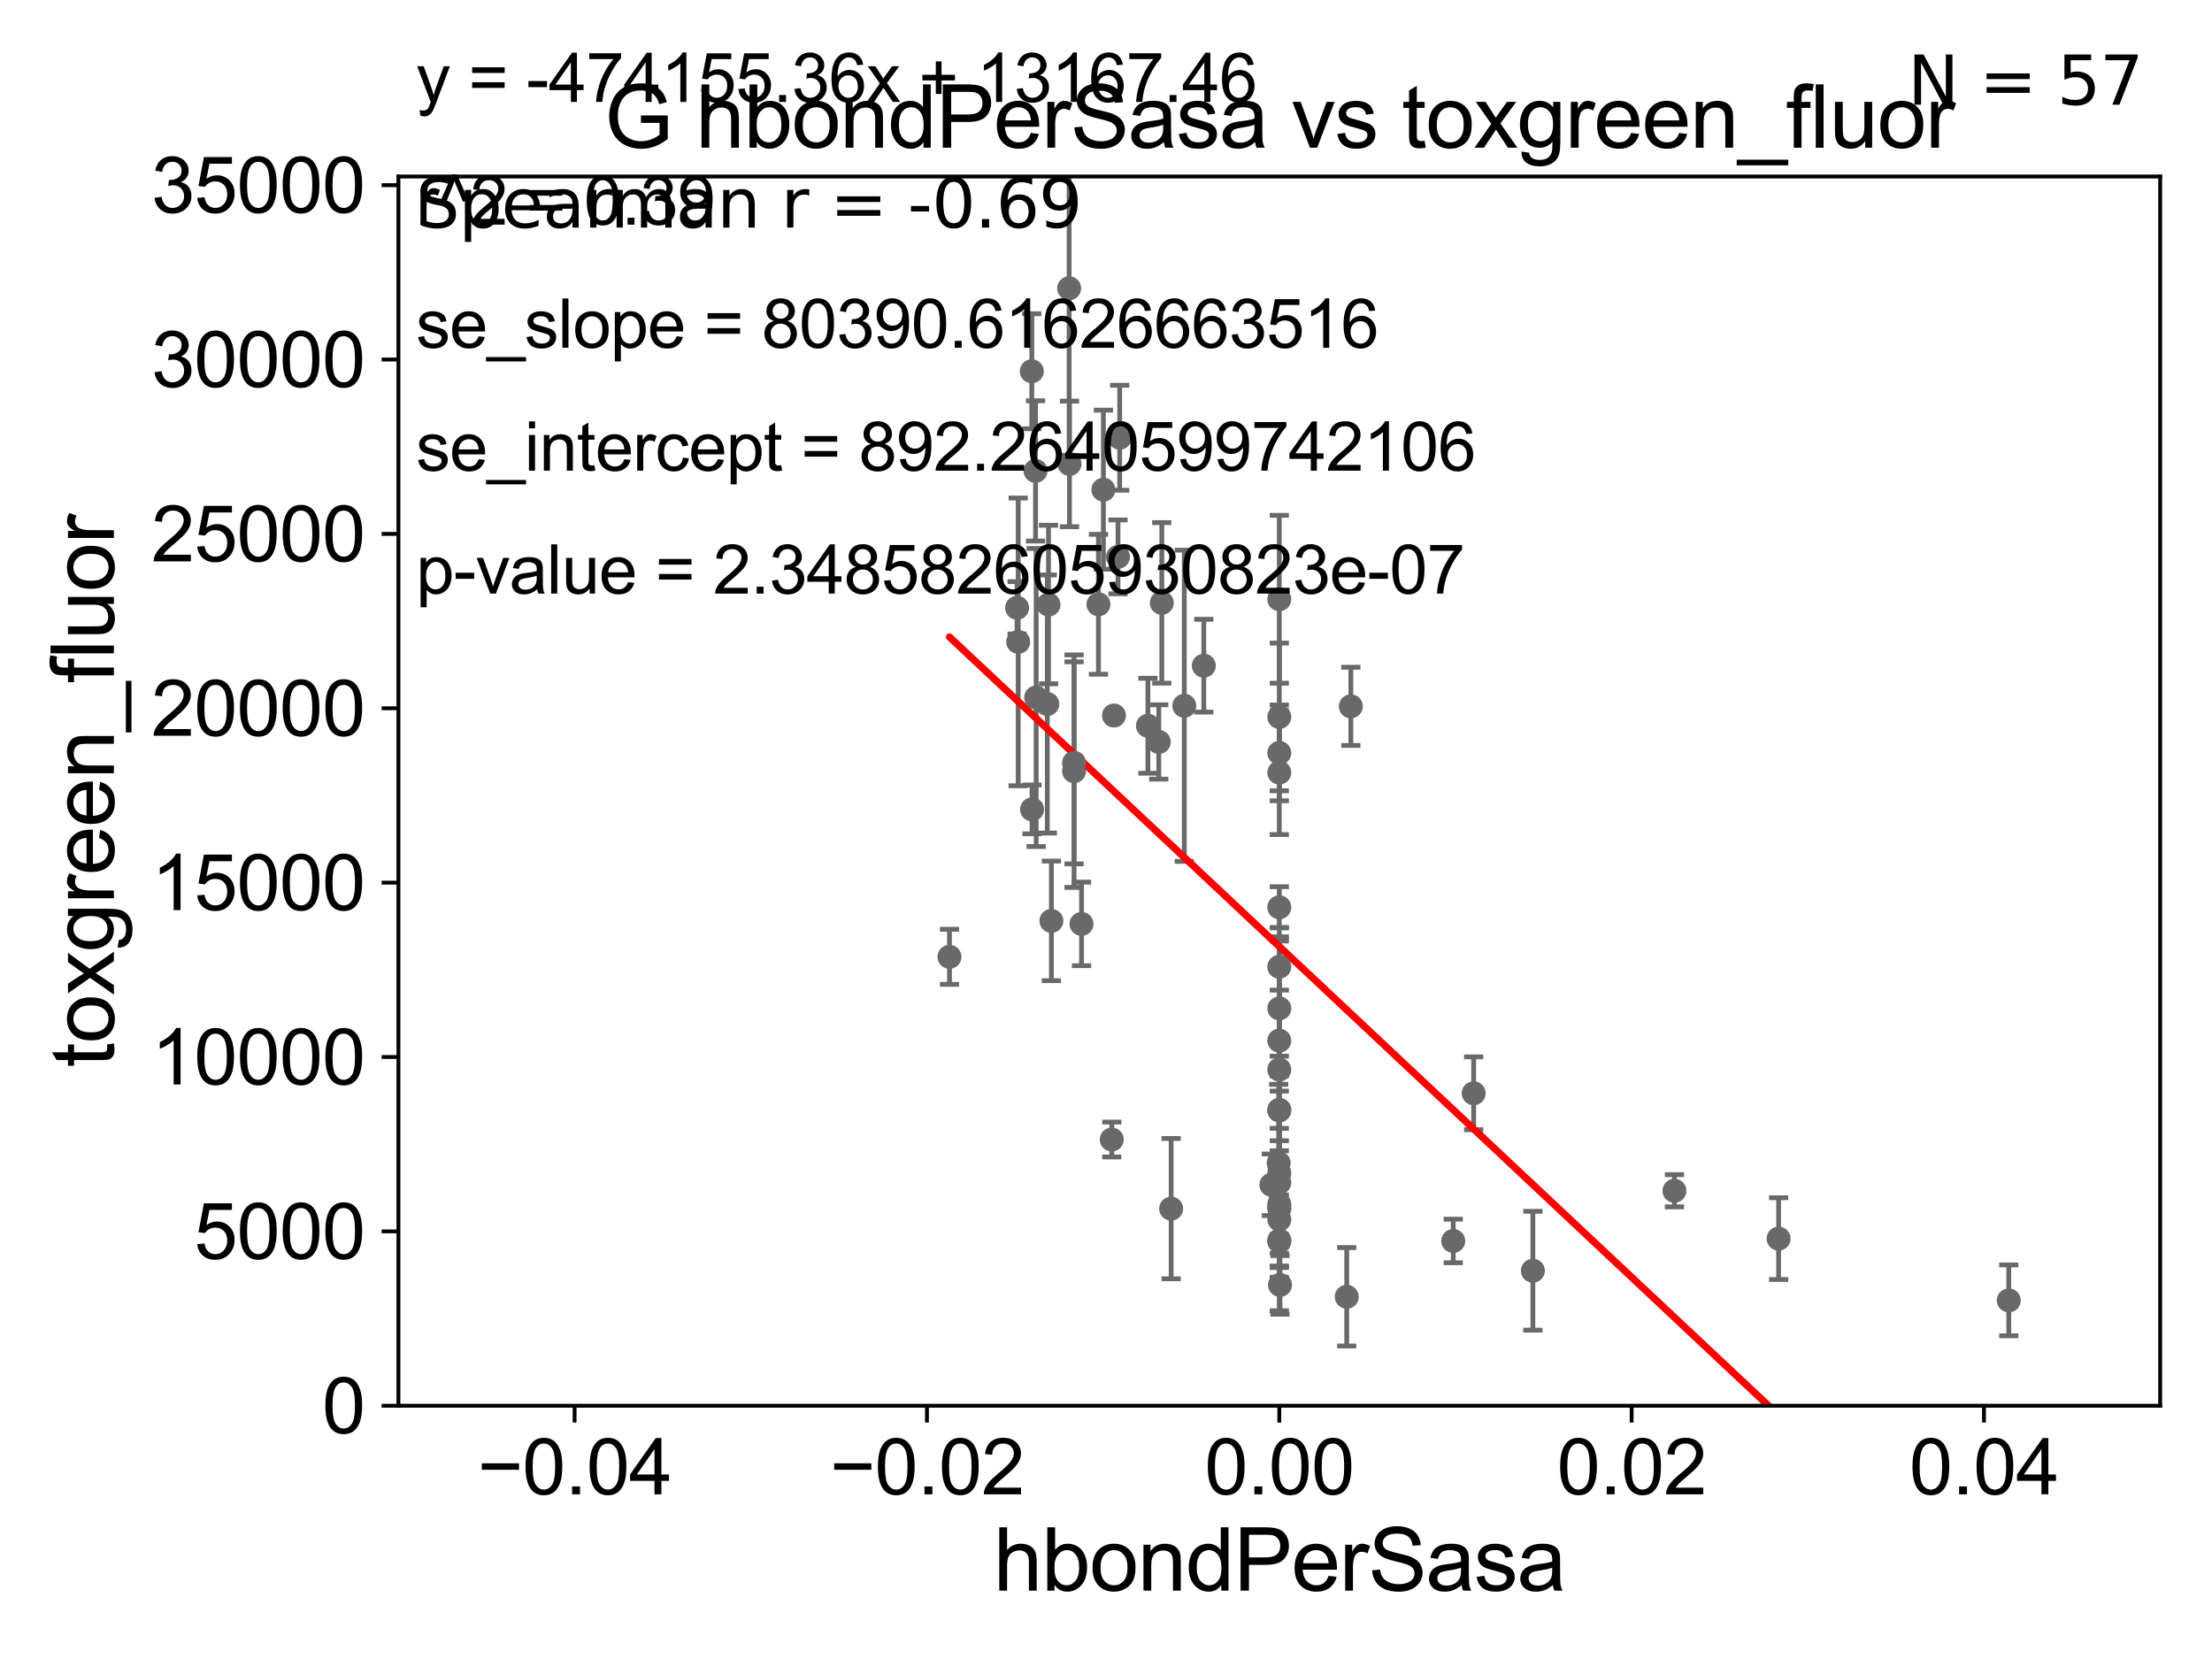 <?xml version="1.0" encoding="utf-8" standalone="no"?>
<!DOCTYPE svg PUBLIC "-//W3C//DTD SVG 1.1//EN"
  "http://www.w3.org/Graphics/SVG/1.1/DTD/svg11.dtd">
<svg xmlns:xlink="http://www.w3.org/1999/xlink" width="460.8pt" height="345.6pt" viewBox="0 0 460.8 345.6" xmlns="http://www.w3.org/2000/svg" version="1.1">
 <defs>
  <style type="text/css">*{stroke-linejoin: round; stroke-linecap: butt}</style>
 </defs>
 <g id="figure_1">
  <g id="patch_1">
   <path d="M 0 345.6 
L 460.8 345.6 
L 460.8 0 
L 0 0 
z
" style="fill: #ffffff"/>
  </g>
  <g id="axes_1">
   <g id="patch_2">
    <path d="M 83 292.84 
L 450 292.84 
L 450 36.775 
L 83 36.775 
z
" style="fill: #ffffff"/>
   </g>
   <g id="PathCollection_1">
    <defs>
     <path id="m8aacd7c137" d="M 0 1.118 
C 0.297 1.118 0.581 1 0.791 0.791 
C 1 0.581 1.118 0.297 1.118 0 
C 1.118 -0.297 1 -0.581 0.791 -0.791 
C 0.581 -1 0.297 -1.118 0 -1.118 
C -0.297 -1.118 -0.581 -1 -0.791 -0.791 
C -1 -0.581 -1.118 -0.297 -1.118 0 
C -1.118 0.297 -1 0.581 -0.791 0.791 
C -0.581 1 -0.297 1.118 0 1.118 
z
" style="stroke: #696969"/>
    </defs>
    <g clip-path="url(#p49e7654842)">
     <use xlink:href="#m8aacd7c137" x="215.722" y="98.095" style="fill: #696969; stroke: #696969"/>
     <use xlink:href="#m8aacd7c137" x="225.3" y="192.471" style="fill: #696969; stroke: #696969"/>
     <use xlink:href="#m8aacd7c137" x="229.859" y="102.009" style="fill: #696969; stroke: #696969"/>
     <use xlink:href="#m8aacd7c137" x="266.5" y="251.563" style="fill: #696969; stroke: #696969"/>
     <use xlink:href="#m8aacd7c137" x="242.025" y="125.59" style="fill: #696969; stroke: #696969"/>
     <use xlink:href="#m8aacd7c137" x="348.817" y="248.059" style="fill: #696969; stroke: #696969"/>
     <use xlink:href="#m8aacd7c137" x="302.737" y="258.514" style="fill: #696969; stroke: #696969"/>
     <use xlink:href="#m8aacd7c137" x="266.5" y="189.009" style="fill: #696969; stroke: #696969"/>
     <use xlink:href="#m8aacd7c137" x="266.5" y="258.394" style="fill: #696969; stroke: #696969"/>
     <use xlink:href="#m8aacd7c137" x="250.776" y="138.677" style="fill: #696969; stroke: #696969"/>
     <use xlink:href="#m8aacd7c137" x="266.647" y="267.665" style="fill: #696969; stroke: #696969"/>
     <use xlink:href="#m8aacd7c137" x="266.372" y="242.287" style="fill: #696969; stroke: #696969"/>
     <use xlink:href="#m8aacd7c137" x="266.5" y="156.841" style="fill: #696969; stroke: #696969"/>
     <use xlink:href="#m8aacd7c137" x="266.5" y="244.324" style="fill: #696969; stroke: #696969"/>
     <use xlink:href="#m8aacd7c137" x="319.328" y="264.717" style="fill: #696969; stroke: #696969"/>
     <use xlink:href="#m8aacd7c137" x="370.519" y="258.027" style="fill: #696969; stroke: #696969"/>
     <use xlink:href="#m8aacd7c137" x="266.5" y="231.33" style="fill: #696969; stroke: #696969"/>
     <use xlink:href="#m8aacd7c137" x="266.5" y="250.846" style="fill: #696969; stroke: #696969"/>
     <use xlink:href="#m8aacd7c137" x="266.5" y="231.193" style="fill: #696969; stroke: #696969"/>
     <use xlink:href="#m8aacd7c137" x="266.5" y="201.398" style="fill: #696969; stroke: #696969"/>
     <use xlink:href="#m8aacd7c137" x="266.5" y="254.051" style="fill: #696969; stroke: #696969"/>
     <use xlink:href="#m8aacd7c137" x="266.5" y="160.94" style="fill: #696969; stroke: #696969"/>
     <use xlink:href="#m8aacd7c137" x="266.5" y="222.812" style="fill: #696969; stroke: #696969"/>
     <use xlink:href="#m8aacd7c137" x="266.5" y="124.838" style="fill: #696969; stroke: #696969"/>
     <use xlink:href="#m8aacd7c137" x="264.85" y="246.808" style="fill: #696969; stroke: #696969"/>
     <use xlink:href="#m8aacd7c137" x="266.5" y="246.354" style="fill: #696969; stroke: #696969"/>
     <use xlink:href="#m8aacd7c137" x="266.5" y="149.352" style="fill: #696969; stroke: #696969"/>
     <use xlink:href="#m8aacd7c137" x="281.406" y="147.143" style="fill: #696969; stroke: #696969"/>
     <use xlink:href="#m8aacd7c137" x="418.463" y="270.894" style="fill: #696969; stroke: #696969"/>
     <use xlink:href="#m8aacd7c137" x="231.602" y="237.384" style="fill: #696969; stroke: #696969"/>
     <use xlink:href="#m8aacd7c137" x="218.423" y="125.939" style="fill: #696969; stroke: #696969"/>
     <use xlink:href="#m8aacd7c137" x="212.109" y="133.718" style="fill: #696969; stroke: #696969"/>
     <use xlink:href="#m8aacd7c137" x="222.72" y="60.054" style="fill: #696969; stroke: #696969"/>
     <use xlink:href="#m8aacd7c137" x="222.796" y="96.642" style="fill: #696969; stroke: #696969"/>
     <use xlink:href="#m8aacd7c137" x="219.027" y="191.837" style="fill: #696969; stroke: #696969"/>
     <use xlink:href="#m8aacd7c137" x="223.747" y="160.644" style="fill: #696969; stroke: #696969"/>
     <use xlink:href="#m8aacd7c137" x="232.9" y="116.005" style="fill: #696969; stroke: #696969"/>
     <use xlink:href="#m8aacd7c137" x="228.827" y="125.886" style="fill: #696969; stroke: #696969"/>
     <use xlink:href="#m8aacd7c137" x="214.94" y="77.339" style="fill: #696969; stroke: #696969"/>
     <use xlink:href="#m8aacd7c137" x="218.173" y="146.662" style="fill: #696969; stroke: #696969"/>
     <use xlink:href="#m8aacd7c137" x="197.793" y="199.322" style="fill: #696969; stroke: #696969"/>
     <use xlink:href="#m8aacd7c137" x="232.057" y="149.058" style="fill: #696969; stroke: #696969"/>
     <use xlink:href="#m8aacd7c137" x="211.882" y="126.613" style="fill: #696969; stroke: #696969"/>
     <use xlink:href="#m8aacd7c137" x="233.253" y="91.187" style="fill: #696969; stroke: #696969"/>
     <use xlink:href="#m8aacd7c137" x="280.55" y="270.144" style="fill: #696969; stroke: #696969"/>
     <use xlink:href="#m8aacd7c137" x="215.853" y="145.302" style="fill: #696969; stroke: #696969"/>
     <use xlink:href="#m8aacd7c137" x="214.998" y="168.611" style="fill: #696969; stroke: #696969"/>
     <use xlink:href="#m8aacd7c137" x="246.708" y="147.023" style="fill: #696969; stroke: #696969"/>
     <use xlink:href="#m8aacd7c137" x="241.395" y="154.566" style="fill: #696969; stroke: #696969"/>
     <use xlink:href="#m8aacd7c137" x="223.748" y="158.912" style="fill: #696969; stroke: #696969"/>
     <use xlink:href="#m8aacd7c137" x="239.133" y="151.189" style="fill: #696969; stroke: #696969"/>
     <use xlink:href="#m8aacd7c137" x="306.992" y="227.751" style="fill: #696969; stroke: #696969"/>
     <use xlink:href="#m8aacd7c137" x="266.5" y="216.78" style="fill: #696969; stroke: #696969"/>
     <use xlink:href="#m8aacd7c137" x="266.5" y="251.754" style="fill: #696969; stroke: #696969"/>
     <use xlink:href="#m8aacd7c137" x="266.5" y="210.071" style="fill: #696969; stroke: #696969"/>
     <use xlink:href="#m8aacd7c137" x="266.5" y="258.602" style="fill: #696969; stroke: #696969"/>
     <use xlink:href="#m8aacd7c137" x="243.971" y="251.78" style="fill: #696969; stroke: #696969"/>
    </g>
   </g>
   <g id="matplotlib.axis_1">
    <g id="xtick_1">
     <g id="line2d_1">
      <defs>
       <path id="m295173d7d4" d="M 0 0 
L 0 3.5 
" style="stroke: #000000; stroke-width: 0.8"/>
      </defs>
      <g>
       <use xlink:href="#m295173d7d4" x="119.7" y="292.84" style="stroke: #000000; stroke-width: 0.8"/>
      </g>
     </g>
     <g id="text_1">
      <!-- −0.04 -->
      <g transform="translate(99.459 311.293)scale(0.16 -0.16)">
       <defs>
        <path id="ArialMT-2212" d="M 3381 1997 
L 356 1997 
L 356 2522 
L 3381 2522 
L 3381 1997 
z
" transform="scale(0.016)"/>
        <path id="ArialMT-30" d="M 266 2259 
Q 266 3072 433 3567 
Q 600 4063 929 4331 
Q 1259 4600 1759 4600 
Q 2128 4600 2406 4451 
Q 2684 4303 2865 4023 
Q 3047 3744 3150 3342 
Q 3253 2941 3253 2259 
Q 3253 1453 3087 958 
Q 2922 463 2592 192 
Q 2263 -78 1759 -78 
Q 1097 -78 719 397 
Q 266 969 266 2259 
z
M 844 2259 
Q 844 1131 1108 757 
Q 1372 384 1759 384 
Q 2147 384 2411 759 
Q 2675 1134 2675 2259 
Q 2675 3391 2411 3762 
Q 2147 4134 1753 4134 
Q 1366 4134 1134 3806 
Q 844 3388 844 2259 
z
" transform="scale(0.016)"/>
        <path id="ArialMT-2e" d="M 581 0 
L 581 641 
L 1222 641 
L 1222 0 
L 581 0 
z
" transform="scale(0.016)"/>
        <path id="ArialMT-34" d="M 2069 0 
L 2069 1097 
L 81 1097 
L 81 1613 
L 2172 4581 
L 2631 4581 
L 2631 1613 
L 3250 1613 
L 3250 1097 
L 2631 1097 
L 2631 0 
L 2069 0 
z
M 2069 1613 
L 2069 3678 
L 634 1613 
L 2069 1613 
z
" transform="scale(0.016)"/>
       </defs>
       <use xlink:href="#ArialMT-2212"/>
       <use xlink:href="#ArialMT-30" x="58.398"/>
       <use xlink:href="#ArialMT-2e" x="114.014"/>
       <use xlink:href="#ArialMT-30" x="141.797"/>
       <use xlink:href="#ArialMT-34" x="197.412"/>
      </g>
     </g>
    </g>
    <g id="xtick_2">
     <g id="line2d_2">
      <g>
       <use xlink:href="#m295173d7d4" x="193.1" y="292.84" style="stroke: #000000; stroke-width: 0.8"/>
      </g>
     </g>
     <g id="text_2">
      <!-- −0.02 -->
      <g transform="translate(172.859 311.293)scale(0.16 -0.16)">
       <defs>
        <path id="ArialMT-32" d="M 3222 541 
L 3222 0 
L 194 0 
Q 188 203 259 391 
Q 375 700 629 1000 
Q 884 1300 1366 1694 
Q 2113 2306 2375 2664 
Q 2638 3022 2638 3341 
Q 2638 3675 2398 3904 
Q 2159 4134 1775 4134 
Q 1369 4134 1125 3890 
Q 881 3647 878 3216 
L 300 3275 
Q 359 3922 746 4261 
Q 1134 4600 1788 4600 
Q 2447 4600 2831 4234 
Q 3216 3869 3216 3328 
Q 3216 3053 3103 2787 
Q 2991 2522 2730 2228 
Q 2469 1934 1863 1422 
Q 1356 997 1212 845 
Q 1069 694 975 541 
L 3222 541 
z
" transform="scale(0.016)"/>
       </defs>
       <use xlink:href="#ArialMT-2212"/>
       <use xlink:href="#ArialMT-30" x="58.398"/>
       <use xlink:href="#ArialMT-2e" x="114.014"/>
       <use xlink:href="#ArialMT-30" x="141.797"/>
       <use xlink:href="#ArialMT-32" x="197.412"/>
      </g>
     </g>
    </g>
    <g id="xtick_3">
     <g id="line2d_3">
      <g>
       <use xlink:href="#m295173d7d4" x="266.5" y="292.84" style="stroke: #000000; stroke-width: 0.8"/>
      </g>
     </g>
     <g id="text_3">
      <!-- 0.00 -->
      <g transform="translate(250.931 311.293)scale(0.16 -0.16)">
       <use xlink:href="#ArialMT-30"/>
       <use xlink:href="#ArialMT-2e" x="55.615"/>
       <use xlink:href="#ArialMT-30" x="83.398"/>
       <use xlink:href="#ArialMT-30" x="139.014"/>
      </g>
     </g>
    </g>
    <g id="xtick_4">
     <g id="line2d_4">
      <g>
       <use xlink:href="#m295173d7d4" x="339.9" y="292.84" style="stroke: #000000; stroke-width: 0.8"/>
      </g>
     </g>
     <g id="text_4">
      <!-- 0.02 -->
      <g transform="translate(324.331 311.293)scale(0.16 -0.16)">
       <use xlink:href="#ArialMT-30"/>
       <use xlink:href="#ArialMT-2e" x="55.615"/>
       <use xlink:href="#ArialMT-30" x="83.398"/>
       <use xlink:href="#ArialMT-32" x="139.014"/>
      </g>
     </g>
    </g>
    <g id="xtick_5">
     <g id="line2d_5">
      <g>
       <use xlink:href="#m295173d7d4" x="413.3" y="292.84" style="stroke: #000000; stroke-width: 0.8"/>
      </g>
     </g>
     <g id="text_5">
      <!-- 0.04 -->
      <g transform="translate(397.731 311.293)scale(0.16 -0.16)">
       <use xlink:href="#ArialMT-30"/>
       <use xlink:href="#ArialMT-2e" x="55.615"/>
       <use xlink:href="#ArialMT-30" x="83.398"/>
       <use xlink:href="#ArialMT-34" x="139.014"/>
      </g>
     </g>
    </g>
    <g id="text_6">
     <!-- hbondPerSasa -->
     <g transform="translate(206.958 331.357)scale(0.18 -0.18)">
      <defs>
       <path id="ArialMT-68" d="M 422 0 
L 422 4581 
L 984 4581 
L 984 2938 
Q 1378 3394 1978 3394 
Q 2347 3394 2619 3248 
Q 2891 3103 3008 2847 
Q 3125 2591 3125 2103 
L 3125 0 
L 2563 0 
L 2563 2103 
Q 2563 2525 2380 2717 
Q 2197 2909 1863 2909 
Q 1613 2909 1392 2779 
Q 1172 2650 1078 2428 
Q 984 2206 984 1816 
L 984 0 
L 422 0 
z
" transform="scale(0.016)"/>
       <path id="ArialMT-62" d="M 941 0 
L 419 0 
L 419 4581 
L 981 4581 
L 981 2947 
Q 1338 3394 1891 3394 
Q 2197 3394 2470 3270 
Q 2744 3147 2920 2923 
Q 3097 2700 3197 2384 
Q 3297 2069 3297 1709 
Q 3297 856 2875 390 
Q 2453 -75 1863 -75 
Q 1275 -75 941 416 
L 941 0 
z
M 934 1684 
Q 934 1088 1097 822 
Q 1363 388 1816 388 
Q 2184 388 2453 708 
Q 2722 1028 2722 1663 
Q 2722 2313 2464 2622 
Q 2206 2931 1841 2931 
Q 1472 2931 1203 2611 
Q 934 2291 934 1684 
z
" transform="scale(0.016)"/>
       <path id="ArialMT-6f" d="M 213 1659 
Q 213 2581 725 3025 
Q 1153 3394 1769 3394 
Q 2453 3394 2887 2945 
Q 3322 2497 3322 1706 
Q 3322 1066 3130 698 
Q 2938 331 2570 128 
Q 2203 -75 1769 -75 
Q 1072 -75 642 372 
Q 213 819 213 1659 
z
M 791 1659 
Q 791 1022 1069 705 
Q 1347 388 1769 388 
Q 2188 388 2466 706 
Q 2744 1025 2744 1678 
Q 2744 2294 2464 2611 
Q 2184 2928 1769 2928 
Q 1347 2928 1069 2612 
Q 791 2297 791 1659 
z
" transform="scale(0.016)"/>
       <path id="ArialMT-6e" d="M 422 0 
L 422 3319 
L 928 3319 
L 928 2847 
Q 1294 3394 1984 3394 
Q 2284 3394 2536 3286 
Q 2788 3178 2913 3003 
Q 3038 2828 3088 2588 
Q 3119 2431 3119 2041 
L 3119 0 
L 2556 0 
L 2556 2019 
Q 2556 2363 2490 2533 
Q 2425 2703 2258 2804 
Q 2091 2906 1866 2906 
Q 1506 2906 1245 2678 
Q 984 2450 984 1813 
L 984 0 
L 422 0 
z
" transform="scale(0.016)"/>
       <path id="ArialMT-64" d="M 2575 0 
L 2575 419 
Q 2259 -75 1647 -75 
Q 1250 -75 917 144 
Q 584 363 401 755 
Q 219 1147 219 1656 
Q 219 2153 384 2558 
Q 550 2963 881 3178 
Q 1213 3394 1622 3394 
Q 1922 3394 2156 3267 
Q 2391 3141 2538 2938 
L 2538 4581 
L 3097 4581 
L 3097 0 
L 2575 0 
z
M 797 1656 
Q 797 1019 1065 703 
Q 1334 388 1700 388 
Q 2069 388 2326 689 
Q 2584 991 2584 1609 
Q 2584 2291 2321 2609 
Q 2059 2928 1675 2928 
Q 1300 2928 1048 2622 
Q 797 2316 797 1656 
z
" transform="scale(0.016)"/>
       <path id="ArialMT-50" d="M 494 0 
L 494 4581 
L 2222 4581 
Q 2678 4581 2919 4538 
Q 3256 4481 3484 4323 
Q 3713 4166 3852 3881 
Q 3991 3597 3991 3256 
Q 3991 2672 3619 2267 
Q 3247 1863 2275 1863 
L 1100 1863 
L 1100 0 
L 494 0 
z
M 1100 2403 
L 2284 2403 
Q 2872 2403 3119 2622 
Q 3366 2841 3366 3238 
Q 3366 3525 3220 3729 
Q 3075 3934 2838 4000 
Q 2684 4041 2272 4041 
L 1100 4041 
L 1100 2403 
z
" transform="scale(0.016)"/>
       <path id="ArialMT-65" d="M 2694 1069 
L 3275 997 
Q 3138 488 2766 206 
Q 2394 -75 1816 -75 
Q 1088 -75 661 373 
Q 234 822 234 1631 
Q 234 2469 665 2931 
Q 1097 3394 1784 3394 
Q 2450 3394 2872 2941 
Q 3294 2488 3294 1666 
Q 3294 1616 3291 1516 
L 816 1516 
Q 847 969 1125 678 
Q 1403 388 1819 388 
Q 2128 388 2347 550 
Q 2566 713 2694 1069 
z
M 847 1978 
L 2700 1978 
Q 2663 2397 2488 2606 
Q 2219 2931 1791 2931 
Q 1403 2931 1139 2672 
Q 875 2413 847 1978 
z
" transform="scale(0.016)"/>
       <path id="ArialMT-72" d="M 416 0 
L 416 3319 
L 922 3319 
L 922 2816 
Q 1116 3169 1280 3281 
Q 1444 3394 1641 3394 
Q 1925 3394 2219 3213 
L 2025 2691 
Q 1819 2813 1613 2813 
Q 1428 2813 1281 2702 
Q 1134 2591 1072 2394 
Q 978 2094 978 1738 
L 978 0 
L 416 0 
z
" transform="scale(0.016)"/>
       <path id="ArialMT-53" d="M 288 1472 
L 859 1522 
Q 900 1178 1048 958 
Q 1197 738 1509 602 
Q 1822 466 2213 466 
Q 2559 466 2825 569 
Q 3091 672 3220 851 
Q 3350 1031 3350 1244 
Q 3350 1459 3225 1620 
Q 3100 1781 2813 1891 
Q 2628 1963 1997 2114 
Q 1366 2266 1113 2400 
Q 784 2572 623 2826 
Q 463 3081 463 3397 
Q 463 3744 659 4045 
Q 856 4347 1234 4503 
Q 1613 4659 2075 4659 
Q 2584 4659 2973 4495 
Q 3363 4331 3572 4012 
Q 3781 3694 3797 3291 
L 3216 3247 
Q 3169 3681 2898 3903 
Q 2628 4125 2100 4125 
Q 1550 4125 1298 3923 
Q 1047 3722 1047 3438 
Q 1047 3191 1225 3031 
Q 1400 2872 2139 2705 
Q 2878 2538 3153 2413 
Q 3553 2228 3743 1945 
Q 3934 1663 3934 1294 
Q 3934 928 3725 604 
Q 3516 281 3123 101 
Q 2731 -78 2241 -78 
Q 1619 -78 1198 103 
Q 778 284 539 648 
Q 300 1013 288 1472 
z
" transform="scale(0.016)"/>
       <path id="ArialMT-61" d="M 2588 409 
Q 2275 144 1986 34 
Q 1697 -75 1366 -75 
Q 819 -75 525 192 
Q 231 459 231 875 
Q 231 1119 342 1320 
Q 453 1522 633 1644 
Q 813 1766 1038 1828 
Q 1203 1872 1538 1913 
Q 2219 1994 2541 2106 
Q 2544 2222 2544 2253 
Q 2544 2597 2384 2738 
Q 2169 2928 1744 2928 
Q 1347 2928 1158 2789 
Q 969 2650 878 2297 
L 328 2372 
Q 403 2725 575 2942 
Q 747 3159 1072 3276 
Q 1397 3394 1825 3394 
Q 2250 3394 2515 3294 
Q 2781 3194 2906 3042 
Q 3031 2891 3081 2659 
Q 3109 2516 3109 2141 
L 3109 1391 
Q 3109 606 3145 398 
Q 3181 191 3288 0 
L 2700 0 
Q 2613 175 2588 409 
z
M 2541 1666 
Q 2234 1541 1622 1453 
Q 1275 1403 1131 1340 
Q 988 1278 909 1158 
Q 831 1038 831 891 
Q 831 666 1001 516 
Q 1172 366 1500 366 
Q 1825 366 2078 508 
Q 2331 650 2450 897 
Q 2541 1088 2541 1459 
L 2541 1666 
z
" transform="scale(0.016)"/>
       <path id="ArialMT-73" d="M 197 991 
L 753 1078 
Q 800 744 1014 566 
Q 1228 388 1613 388 
Q 2000 388 2187 545 
Q 2375 703 2375 916 
Q 2375 1106 2209 1216 
Q 2094 1291 1634 1406 
Q 1016 1563 777 1677 
Q 538 1791 414 1992 
Q 291 2194 291 2438 
Q 291 2659 392 2848 
Q 494 3038 669 3163 
Q 800 3259 1026 3326 
Q 1253 3394 1513 3394 
Q 1903 3394 2198 3281 
Q 2494 3169 2634 2976 
Q 2775 2784 2828 2463 
L 2278 2388 
Q 2241 2644 2061 2787 
Q 1881 2931 1553 2931 
Q 1166 2931 1000 2803 
Q 834 2675 834 2503 
Q 834 2394 903 2306 
Q 972 2216 1119 2156 
Q 1203 2125 1616 2013 
Q 2213 1853 2448 1751 
Q 2684 1650 2818 1456 
Q 2953 1263 2953 975 
Q 2953 694 2789 445 
Q 2625 197 2315 61 
Q 2006 -75 1616 -75 
Q 969 -75 630 194 
Q 291 463 197 991 
z
" transform="scale(0.016)"/>
      </defs>
      <use xlink:href="#ArialMT-68"/>
      <use xlink:href="#ArialMT-62" x="55.615"/>
      <use xlink:href="#ArialMT-6f" x="111.23"/>
      <use xlink:href="#ArialMT-6e" x="166.846"/>
      <use xlink:href="#ArialMT-64" x="222.461"/>
      <use xlink:href="#ArialMT-50" x="278.076"/>
      <use xlink:href="#ArialMT-65" x="344.775"/>
      <use xlink:href="#ArialMT-72" x="400.391"/>
      <use xlink:href="#ArialMT-53" x="433.691"/>
      <use xlink:href="#ArialMT-61" x="500.391"/>
      <use xlink:href="#ArialMT-73" x="556.006"/>
      <use xlink:href="#ArialMT-61" x="606.006"/>
     </g>
    </g>
   </g>
   <g id="matplotlib.axis_2">
    <g id="ytick_1">
     <g id="line2d_6">
      <defs>
       <path id="m2743bec9d5" d="M 0 0 
L -3.5 0 
" style="stroke: #000000; stroke-width: 0.8"/>
      </defs>
      <g>
       <use xlink:href="#m2743bec9d5" x="83" y="292.84" style="stroke: #000000; stroke-width: 0.8"/>
      </g>
     </g>
     <g id="text_7">
      <!-- 0 -->
      <g transform="translate(67.103 298.566)scale(0.16 -0.16)">
       <use xlink:href="#ArialMT-30"/>
      </g>
     </g>
    </g>
    <g id="ytick_2">
     <g id="line2d_7">
      <g>
       <use xlink:href="#m2743bec9d5" x="83" y="256.516" style="stroke: #000000; stroke-width: 0.8"/>
      </g>
     </g>
     <g id="text_8">
      <!-- 5000 -->
      <g transform="translate(40.41 262.242)scale(0.16 -0.16)">
       <defs>
        <path id="ArialMT-35" d="M 266 1200 
L 856 1250 
Q 922 819 1161 601 
Q 1400 384 1738 384 
Q 2144 384 2425 690 
Q 2706 997 2706 1503 
Q 2706 1984 2436 2262 
Q 2166 2541 1728 2541 
Q 1456 2541 1237 2417 
Q 1019 2294 894 2097 
L 366 2166 
L 809 4519 
L 3088 4519 
L 3088 3981 
L 1259 3981 
L 1013 2750 
Q 1425 3038 1878 3038 
Q 2478 3038 2890 2622 
Q 3303 2206 3303 1553 
Q 3303 931 2941 478 
Q 2500 -78 1738 -78 
Q 1113 -78 717 272 
Q 322 622 266 1200 
z
" transform="scale(0.016)"/>
       </defs>
       <use xlink:href="#ArialMT-35"/>
       <use xlink:href="#ArialMT-30" x="55.615"/>
       <use xlink:href="#ArialMT-30" x="111.23"/>
       <use xlink:href="#ArialMT-30" x="166.846"/>
      </g>
     </g>
    </g>
    <g id="ytick_3">
     <g id="line2d_8">
      <g>
       <use xlink:href="#m2743bec9d5" x="83" y="220.192" style="stroke: #000000; stroke-width: 0.8"/>
      </g>
     </g>
     <g id="text_9">
      <!-- 10000 -->
      <g transform="translate(31.512 225.918)scale(0.16 -0.16)">
       <defs>
        <path id="ArialMT-31" d="M 2384 0 
L 1822 0 
L 1822 3584 
Q 1619 3391 1289 3197 
Q 959 3003 697 2906 
L 697 3450 
Q 1169 3672 1522 3987 
Q 1875 4303 2022 4600 
L 2384 4600 
L 2384 0 
z
" transform="scale(0.016)"/>
       </defs>
       <use xlink:href="#ArialMT-31"/>
       <use xlink:href="#ArialMT-30" x="55.615"/>
       <use xlink:href="#ArialMT-30" x="111.23"/>
       <use xlink:href="#ArialMT-30" x="166.846"/>
       <use xlink:href="#ArialMT-30" x="222.461"/>
      </g>
     </g>
    </g>
    <g id="ytick_4">
     <g id="line2d_9">
      <g>
       <use xlink:href="#m2743bec9d5" x="83" y="183.867" style="stroke: #000000; stroke-width: 0.8"/>
      </g>
     </g>
     <g id="text_10">
      <!-- 15000 -->
      <g transform="translate(31.512 189.594)scale(0.16 -0.16)">
       <use xlink:href="#ArialMT-31"/>
       <use xlink:href="#ArialMT-35" x="55.615"/>
       <use xlink:href="#ArialMT-30" x="111.23"/>
       <use xlink:href="#ArialMT-30" x="166.846"/>
       <use xlink:href="#ArialMT-30" x="222.461"/>
      </g>
     </g>
    </g>
    <g id="ytick_5">
     <g id="line2d_10">
      <g>
       <use xlink:href="#m2743bec9d5" x="83" y="147.543" style="stroke: #000000; stroke-width: 0.8"/>
      </g>
     </g>
     <g id="text_11">
      <!-- 20000 -->
      <g transform="translate(31.512 153.27)scale(0.16 -0.16)">
       <use xlink:href="#ArialMT-32"/>
       <use xlink:href="#ArialMT-30" x="55.615"/>
       <use xlink:href="#ArialMT-30" x="111.23"/>
       <use xlink:href="#ArialMT-30" x="166.846"/>
       <use xlink:href="#ArialMT-30" x="222.461"/>
      </g>
     </g>
    </g>
    <g id="ytick_6">
     <g id="line2d_11">
      <g>
       <use xlink:href="#m2743bec9d5" x="83" y="111.219" style="stroke: #000000; stroke-width: 0.8"/>
      </g>
     </g>
     <g id="text_12">
      <!-- 25000 -->
      <g transform="translate(31.512 116.945)scale(0.16 -0.16)">
       <use xlink:href="#ArialMT-32"/>
       <use xlink:href="#ArialMT-35" x="55.615"/>
       <use xlink:href="#ArialMT-30" x="111.23"/>
       <use xlink:href="#ArialMT-30" x="166.846"/>
       <use xlink:href="#ArialMT-30" x="222.461"/>
      </g>
     </g>
    </g>
    <g id="ytick_7">
     <g id="line2d_12">
      <g>
       <use xlink:href="#m2743bec9d5" x="83" y="74.895" style="stroke: #000000; stroke-width: 0.8"/>
      </g>
     </g>
     <g id="text_13">
      <!-- 30000 -->
      <g transform="translate(31.512 80.621)scale(0.16 -0.16)">
       <defs>
        <path id="ArialMT-33" d="M 269 1209 
L 831 1284 
Q 928 806 1161 595 
Q 1394 384 1728 384 
Q 2125 384 2398 659 
Q 2672 934 2672 1341 
Q 2672 1728 2419 1979 
Q 2166 2231 1775 2231 
Q 1616 2231 1378 2169 
L 1441 2663 
Q 1497 2656 1531 2656 
Q 1891 2656 2178 2843 
Q 2466 3031 2466 3422 
Q 2466 3731 2256 3934 
Q 2047 4138 1716 4138 
Q 1388 4138 1169 3931 
Q 950 3725 888 3313 
L 325 3413 
Q 428 3978 793 4289 
Q 1159 4600 1703 4600 
Q 2078 4600 2393 4439 
Q 2709 4278 2876 4000 
Q 3044 3722 3044 3409 
Q 3044 3113 2884 2869 
Q 2725 2625 2413 2481 
Q 2819 2388 3044 2092 
Q 3269 1797 3269 1353 
Q 3269 753 2831 336 
Q 2394 -81 1725 -81 
Q 1122 -81 723 278 
Q 325 638 269 1209 
z
" transform="scale(0.016)"/>
       </defs>
       <use xlink:href="#ArialMT-33"/>
       <use xlink:href="#ArialMT-30" x="55.615"/>
       <use xlink:href="#ArialMT-30" x="111.23"/>
       <use xlink:href="#ArialMT-30" x="166.846"/>
       <use xlink:href="#ArialMT-30" x="222.461"/>
      </g>
     </g>
    </g>
    <g id="ytick_8">
     <g id="line2d_13">
      <g>
       <use xlink:href="#m2743bec9d5" x="83" y="38.571" style="stroke: #000000; stroke-width: 0.8"/>
      </g>
     </g>
     <g id="text_14">
      <!-- 35000 -->
      <g transform="translate(31.512 44.297)scale(0.16 -0.16)">
       <use xlink:href="#ArialMT-33"/>
       <use xlink:href="#ArialMT-35" x="55.615"/>
       <use xlink:href="#ArialMT-30" x="111.23"/>
       <use xlink:href="#ArialMT-30" x="166.846"/>
       <use xlink:href="#ArialMT-30" x="222.461"/>
      </g>
     </g>
    </g>
    <g id="text_15">
     <!-- toxgreen_fluor -->
     <g transform="translate(23.724 222.34)rotate(-90)scale(0.18 -0.18)">
      <defs>
       <path id="ArialMT-74" d="M 1650 503 
L 1731 6 
Q 1494 -44 1306 -44 
Q 1000 -44 831 53 
Q 663 150 594 308 
Q 525 466 525 972 
L 525 2881 
L 113 2881 
L 113 3319 
L 525 3319 
L 525 4141 
L 1084 4478 
L 1084 3319 
L 1650 3319 
L 1650 2881 
L 1084 2881 
L 1084 941 
Q 1084 700 1114 631 
Q 1144 563 1211 522 
Q 1278 481 1403 481 
Q 1497 481 1650 503 
z
" transform="scale(0.016)"/>
       <path id="ArialMT-78" d="M 47 0 
L 1259 1725 
L 138 3319 
L 841 3319 
L 1350 2541 
Q 1494 2319 1581 2169 
Q 1719 2375 1834 2534 
L 2394 3319 
L 3066 3319 
L 1919 1756 
L 3153 0 
L 2463 0 
L 1781 1031 
L 1600 1309 
L 728 0 
L 47 0 
z
" transform="scale(0.016)"/>
       <path id="ArialMT-67" d="M 319 -275 
L 866 -356 
Q 900 -609 1056 -725 
Q 1266 -881 1628 -881 
Q 2019 -881 2231 -725 
Q 2444 -569 2519 -288 
Q 2563 -116 2559 434 
Q 2191 0 1641 0 
Q 956 0 581 494 
Q 206 988 206 1678 
Q 206 2153 378 2554 
Q 550 2956 876 3175 
Q 1203 3394 1644 3394 
Q 2231 3394 2613 2919 
L 2613 3319 
L 3131 3319 
L 3131 450 
Q 3131 -325 2973 -648 
Q 2816 -972 2473 -1159 
Q 2131 -1347 1631 -1347 
Q 1038 -1347 672 -1080 
Q 306 -813 319 -275 
z
M 784 1719 
Q 784 1066 1043 766 
Q 1303 466 1694 466 
Q 2081 466 2343 764 
Q 2606 1063 2606 1700 
Q 2606 2309 2336 2618 
Q 2066 2928 1684 2928 
Q 1309 2928 1046 2623 
Q 784 2319 784 1719 
z
" transform="scale(0.016)"/>
       <path id="ArialMT-5f" d="M -97 -1272 
L -97 -866 
L 3631 -866 
L 3631 -1272 
L -97 -1272 
z
" transform="scale(0.016)"/>
       <path id="ArialMT-66" d="M 556 0 
L 556 2881 
L 59 2881 
L 59 3319 
L 556 3319 
L 556 3672 
Q 556 4006 616 4169 
Q 697 4388 901 4523 
Q 1106 4659 1475 4659 
Q 1713 4659 2000 4603 
L 1916 4113 
Q 1741 4144 1584 4144 
Q 1328 4144 1222 4034 
Q 1116 3925 1116 3625 
L 1116 3319 
L 1763 3319 
L 1763 2881 
L 1116 2881 
L 1116 0 
L 556 0 
z
" transform="scale(0.016)"/>
       <path id="ArialMT-6c" d="M 409 0 
L 409 4581 
L 972 4581 
L 972 0 
L 409 0 
z
" transform="scale(0.016)"/>
       <path id="ArialMT-75" d="M 2597 0 
L 2597 488 
Q 2209 -75 1544 -75 
Q 1250 -75 995 37 
Q 741 150 617 320 
Q 494 491 444 738 
Q 409 903 409 1263 
L 409 3319 
L 972 3319 
L 972 1478 
Q 972 1038 1006 884 
Q 1059 663 1231 536 
Q 1403 409 1656 409 
Q 1909 409 2131 539 
Q 2353 669 2445 892 
Q 2538 1116 2538 1541 
L 2538 3319 
L 3100 3319 
L 3100 0 
L 2597 0 
z
" transform="scale(0.016)"/>
      </defs>
      <use xlink:href="#ArialMT-74"/>
      <use xlink:href="#ArialMT-6f" x="27.783"/>
      <use xlink:href="#ArialMT-78" x="83.398"/>
      <use xlink:href="#ArialMT-67" x="133.398"/>
      <use xlink:href="#ArialMT-72" x="189.014"/>
      <use xlink:href="#ArialMT-65" x="222.314"/>
      <use xlink:href="#ArialMT-65" x="277.93"/>
      <use xlink:href="#ArialMT-6e" x="333.545"/>
      <use xlink:href="#ArialMT-5f" x="389.16"/>
      <use xlink:href="#ArialMT-66" x="444.775"/>
      <use xlink:href="#ArialMT-6c" x="472.559"/>
      <use xlink:href="#ArialMT-75" x="494.775"/>
      <use xlink:href="#ArialMT-6f" x="550.391"/>
      <use xlink:href="#ArialMT-72" x="606.006"/>
     </g>
    </g>
   </g>
   <g id="LineCollection_1">
    <path d="M 215.722 112.707 
L 215.722 83.483 
" clip-path="url(#p49e7654842)" style="fill: none; stroke: #696969"/>
    <path d="M 225.3 201.177 
L 225.3 183.766 
" clip-path="url(#p49e7654842)" style="fill: none; stroke: #696969"/>
    <path d="M 229.859 118.578 
L 229.859 85.439 
" clip-path="url(#p49e7654842)" style="fill: none; stroke: #696969"/>
    <path d="M 266.5 257.174 
L 266.5 245.952 
" clip-path="url(#p49e7654842)" style="fill: none; stroke: #696969"/>
    <path d="M 242.025 142.311 
L 242.025 108.87 
" clip-path="url(#p49e7654842)" style="fill: none; stroke: #696969"/>
    <path d="M 348.817 251.414 
L 348.817 244.703 
" clip-path="url(#p49e7654842)" style="fill: none; stroke: #696969"/>
    <path d="M 302.737 263.053 
L 302.737 253.975 
" clip-path="url(#p49e7654842)" style="fill: none; stroke: #696969"/>
    <path d="M 266.5 193.298 
L 266.5 184.72 
" clip-path="url(#p49e7654842)" style="fill: none; stroke: #696969"/>
    <path d="M 266.5 263.737 
L 266.5 253.051 
" clip-path="url(#p49e7654842)" style="fill: none; stroke: #696969"/>
    <path d="M 250.776 148.344 
L 250.776 129.01 
" clip-path="url(#p49e7654842)" style="fill: none; stroke: #696969"/>
    <path d="M 266.647 273.766 
L 266.647 261.564 
" clip-path="url(#p49e7654842)" style="fill: none; stroke: #696969"/>
    <path d="M 266.372 258.685 
L 266.372 225.89 
" clip-path="url(#p49e7654842)" style="fill: none; stroke: #696969"/>
    <path d="M 266.5 166.82 
L 266.5 146.861 
" clip-path="url(#p49e7654842)" style="fill: none; stroke: #696969"/>
    <path d="M 266.5 248.92 
L 266.5 239.727 
" clip-path="url(#p49e7654842)" style="fill: none; stroke: #696969"/>
    <path d="M 319.328 277.093 
L 319.328 252.34 
" clip-path="url(#p49e7654842)" style="fill: none; stroke: #696969"/>
    <path d="M 370.519 266.542 
L 370.519 249.512 
" clip-path="url(#p49e7654842)" style="fill: none; stroke: #696969"/>
    <path d="M 266.5 245.38 
L 266.5 217.28 
" clip-path="url(#p49e7654842)" style="fill: none; stroke: #696969"/>
    <path d="M 266.5 264.061 
L 266.5 237.631 
" clip-path="url(#p49e7654842)" style="fill: none; stroke: #696969"/>
    <path d="M 266.5 242.365 
L 266.5 220.021 
" clip-path="url(#p49e7654842)" style="fill: none; stroke: #696969"/>
    <path d="M 266.5 209.59 
L 266.5 193.205 
" clip-path="url(#p49e7654842)" style="fill: none; stroke: #696969"/>
    <path d="M 266.5 273.052 
L 266.5 235.051 
" clip-path="url(#p49e7654842)" style="fill: none; stroke: #696969"/>
    <path d="M 266.5 173.855 
L 266.5 148.026 
" clip-path="url(#p49e7654842)" style="fill: none; stroke: #696969"/>
    <path d="M 266.5 250.47 
L 266.5 195.153 
" clip-path="url(#p49e7654842)" style="fill: none; stroke: #696969"/>
    <path d="M 266.5 142.322 
L 266.5 107.353 
" clip-path="url(#p49e7654842)" style="fill: none; stroke: #696969"/>
    <path d="M 264.85 253.221 
L 264.85 240.395 
" clip-path="url(#p49e7654842)" style="fill: none; stroke: #696969"/>
    <path d="M 266.5 261.056 
L 266.5 231.652 
" clip-path="url(#p49e7654842)" style="fill: none; stroke: #696969"/>
    <path d="M 266.5 164.74 
L 266.5 133.965 
" clip-path="url(#p49e7654842)" style="fill: none; stroke: #696969"/>
    <path d="M 281.406 155.286 
L 281.406 139 
" clip-path="url(#p49e7654842)" style="fill: none; stroke: #696969"/>
    <path d="M 418.463 278.276 
L 418.463 263.513 
" clip-path="url(#p49e7654842)" style="fill: none; stroke: #696969"/>
    <path d="M 231.602 241.022 
L 231.602 233.746 
" clip-path="url(#p49e7654842)" style="fill: none; stroke: #696969"/>
    <path d="M 218.423 142.455 
L 218.423 109.423 
" clip-path="url(#p49e7654842)" style="fill: none; stroke: #696969"/>
    <path d="M 212.109 163.689 
L 212.109 103.748 
" clip-path="url(#p49e7654842)" style="fill: none; stroke: #696969"/>
    <path d="M 222.72 94.883 
L 222.72 25.225 
" clip-path="url(#p49e7654842)" style="fill: none; stroke: #696969"/>
    <path d="M 222.796 109.725 
L 222.796 83.558 
" clip-path="url(#p49e7654842)" style="fill: none; stroke: #696969"/>
    <path d="M 219.027 204.296 
L 219.027 179.378 
" clip-path="url(#p49e7654842)" style="fill: none; stroke: #696969"/>
    <path d="M 223.747 184.862 
L 223.747 136.426 
" clip-path="url(#p49e7654842)" style="fill: none; stroke: #696969"/>
    <path d="M 232.9 123.696 
L 232.9 108.315 
" clip-path="url(#p49e7654842)" style="fill: none; stroke: #696969"/>
    <path d="M 228.827 140.457 
L 228.827 111.314 
" clip-path="url(#p49e7654842)" style="fill: none; stroke: #696969"/>
    <path d="M 214.94 89.318 
L 214.94 65.36 
" clip-path="url(#p49e7654842)" style="fill: none; stroke: #696969"/>
    <path d="M 218.173 173.544 
L 218.173 119.78 
" clip-path="url(#p49e7654842)" style="fill: none; stroke: #696969"/>
    <path d="M 197.793 205.059 
L 197.793 193.584 
" clip-path="url(#p49e7654842)" style="fill: none; stroke: #696969"/>
    <path d="M 232.057 149.554 
L 232.057 148.562 
" clip-path="url(#p49e7654842)" style="fill: none; stroke: #696969"/>
    <path d="M 211.882 132.064 
L 211.882 121.162 
" clip-path="url(#p49e7654842)" style="fill: none; stroke: #696969"/>
    <path d="M 233.253 102.122 
L 233.253 80.251 
" clip-path="url(#p49e7654842)" style="fill: none; stroke: #696969"/>
    <path d="M 280.55 280.396 
L 280.55 259.892 
" clip-path="url(#p49e7654842)" style="fill: none; stroke: #696969"/>
    <path d="M 215.853 176.343 
L 215.853 114.261 
" clip-path="url(#p49e7654842)" style="fill: none; stroke: #696969"/>
    <path d="M 214.998 173.7 
L 214.998 163.522 
" clip-path="url(#p49e7654842)" style="fill: none; stroke: #696969"/>
    <path d="M 246.708 179.444 
L 246.708 114.602 
" clip-path="url(#p49e7654842)" style="fill: none; stroke: #696969"/>
    <path d="M 241.395 162.307 
L 241.395 146.825 
" clip-path="url(#p49e7654842)" style="fill: none; stroke: #696969"/>
    <path d="M 223.748 179.961 
L 223.748 137.862 
" clip-path="url(#p49e7654842)" style="fill: none; stroke: #696969"/>
    <path d="M 239.133 161.08 
L 239.133 141.298 
" clip-path="url(#p49e7654842)" style="fill: none; stroke: #696969"/>
    <path d="M 306.992 235.338 
L 306.992 220.165 
" clip-path="url(#p49e7654842)" style="fill: none; stroke: #696969"/>
    <path d="M 266.5 227.297 
L 266.5 206.263 
" clip-path="url(#p49e7654842)" style="fill: none; stroke: #696969"/>
    <path d="M 266.5 259.681 
L 266.5 243.828 
" clip-path="url(#p49e7654842)" style="fill: none; stroke: #696969"/>
    <path d="M 266.5 224.119 
L 266.5 196.023 
" clip-path="url(#p49e7654842)" style="fill: none; stroke: #696969"/>
    <path d="M 266.5 266.076 
L 266.5 251.127 
" clip-path="url(#p49e7654842)" style="fill: none; stroke: #696969"/>
    <path d="M 243.971 266.398 
L 243.971 237.161 
" clip-path="url(#p49e7654842)" style="fill: none; stroke: #696969"/>
   </g>
   <g id="line2d_14">
    <defs>
     <path id="m45e91541db" d="M 2 0 
L -2 -0 
" style="stroke: #696969"/>
    </defs>
    <g clip-path="url(#p49e7654842)">
     <use xlink:href="#m45e91541db" x="215.722" y="112.707" style="fill: #696969; stroke: #696969"/>
     <use xlink:href="#m45e91541db" x="225.3" y="201.177" style="fill: #696969; stroke: #696969"/>
     <use xlink:href="#m45e91541db" x="229.859" y="118.578" style="fill: #696969; stroke: #696969"/>
     <use xlink:href="#m45e91541db" x="266.5" y="257.174" style="fill: #696969; stroke: #696969"/>
     <use xlink:href="#m45e91541db" x="242.025" y="142.311" style="fill: #696969; stroke: #696969"/>
     <use xlink:href="#m45e91541db" x="348.817" y="251.414" style="fill: #696969; stroke: #696969"/>
     <use xlink:href="#m45e91541db" x="302.737" y="263.053" style="fill: #696969; stroke: #696969"/>
     <use xlink:href="#m45e91541db" x="266.5" y="193.298" style="fill: #696969; stroke: #696969"/>
     <use xlink:href="#m45e91541db" x="266.5" y="263.737" style="fill: #696969; stroke: #696969"/>
     <use xlink:href="#m45e91541db" x="250.776" y="148.344" style="fill: #696969; stroke: #696969"/>
     <use xlink:href="#m45e91541db" x="266.647" y="273.766" style="fill: #696969; stroke: #696969"/>
     <use xlink:href="#m45e91541db" x="266.372" y="258.685" style="fill: #696969; stroke: #696969"/>
     <use xlink:href="#m45e91541db" x="266.5" y="166.82" style="fill: #696969; stroke: #696969"/>
     <use xlink:href="#m45e91541db" x="266.5" y="248.92" style="fill: #696969; stroke: #696969"/>
     <use xlink:href="#m45e91541db" x="319.328" y="277.093" style="fill: #696969; stroke: #696969"/>
     <use xlink:href="#m45e91541db" x="370.519" y="266.542" style="fill: #696969; stroke: #696969"/>
     <use xlink:href="#m45e91541db" x="266.5" y="245.38" style="fill: #696969; stroke: #696969"/>
     <use xlink:href="#m45e91541db" x="266.5" y="264.061" style="fill: #696969; stroke: #696969"/>
     <use xlink:href="#m45e91541db" x="266.5" y="242.365" style="fill: #696969; stroke: #696969"/>
     <use xlink:href="#m45e91541db" x="266.5" y="209.59" style="fill: #696969; stroke: #696969"/>
     <use xlink:href="#m45e91541db" x="266.5" y="273.052" style="fill: #696969; stroke: #696969"/>
     <use xlink:href="#m45e91541db" x="266.5" y="173.855" style="fill: #696969; stroke: #696969"/>
     <use xlink:href="#m45e91541db" x="266.5" y="250.47" style="fill: #696969; stroke: #696969"/>
     <use xlink:href="#m45e91541db" x="266.5" y="142.322" style="fill: #696969; stroke: #696969"/>
     <use xlink:href="#m45e91541db" x="264.85" y="253.221" style="fill: #696969; stroke: #696969"/>
     <use xlink:href="#m45e91541db" x="266.5" y="261.056" style="fill: #696969; stroke: #696969"/>
     <use xlink:href="#m45e91541db" x="266.5" y="164.74" style="fill: #696969; stroke: #696969"/>
     <use xlink:href="#m45e91541db" x="281.406" y="155.286" style="fill: #696969; stroke: #696969"/>
     <use xlink:href="#m45e91541db" x="418.463" y="278.276" style="fill: #696969; stroke: #696969"/>
     <use xlink:href="#m45e91541db" x="231.602" y="241.022" style="fill: #696969; stroke: #696969"/>
     <use xlink:href="#m45e91541db" x="218.423" y="142.455" style="fill: #696969; stroke: #696969"/>
     <use xlink:href="#m45e91541db" x="212.109" y="163.689" style="fill: #696969; stroke: #696969"/>
     <use xlink:href="#m45e91541db" x="222.72" y="94.883" style="fill: #696969; stroke: #696969"/>
     <use xlink:href="#m45e91541db" x="222.796" y="109.725" style="fill: #696969; stroke: #696969"/>
     <use xlink:href="#m45e91541db" x="219.027" y="204.296" style="fill: #696969; stroke: #696969"/>
     <use xlink:href="#m45e91541db" x="223.747" y="184.862" style="fill: #696969; stroke: #696969"/>
     <use xlink:href="#m45e91541db" x="232.9" y="123.696" style="fill: #696969; stroke: #696969"/>
     <use xlink:href="#m45e91541db" x="228.827" y="140.457" style="fill: #696969; stroke: #696969"/>
     <use xlink:href="#m45e91541db" x="214.94" y="89.318" style="fill: #696969; stroke: #696969"/>
     <use xlink:href="#m45e91541db" x="218.173" y="173.544" style="fill: #696969; stroke: #696969"/>
     <use xlink:href="#m45e91541db" x="197.793" y="205.059" style="fill: #696969; stroke: #696969"/>
     <use xlink:href="#m45e91541db" x="232.057" y="149.554" style="fill: #696969; stroke: #696969"/>
     <use xlink:href="#m45e91541db" x="211.882" y="132.064" style="fill: #696969; stroke: #696969"/>
     <use xlink:href="#m45e91541db" x="233.253" y="102.122" style="fill: #696969; stroke: #696969"/>
     <use xlink:href="#m45e91541db" x="280.55" y="280.396" style="fill: #696969; stroke: #696969"/>
     <use xlink:href="#m45e91541db" x="215.853" y="176.343" style="fill: #696969; stroke: #696969"/>
     <use xlink:href="#m45e91541db" x="214.998" y="173.7" style="fill: #696969; stroke: #696969"/>
     <use xlink:href="#m45e91541db" x="246.708" y="179.444" style="fill: #696969; stroke: #696969"/>
     <use xlink:href="#m45e91541db" x="241.395" y="162.307" style="fill: #696969; stroke: #696969"/>
     <use xlink:href="#m45e91541db" x="223.748" y="179.961" style="fill: #696969; stroke: #696969"/>
     <use xlink:href="#m45e91541db" x="239.133" y="161.08" style="fill: #696969; stroke: #696969"/>
     <use xlink:href="#m45e91541db" x="306.992" y="235.338" style="fill: #696969; stroke: #696969"/>
     <use xlink:href="#m45e91541db" x="266.5" y="227.297" style="fill: #696969; stroke: #696969"/>
     <use xlink:href="#m45e91541db" x="266.5" y="259.681" style="fill: #696969; stroke: #696969"/>
     <use xlink:href="#m45e91541db" x="266.5" y="224.119" style="fill: #696969; stroke: #696969"/>
     <use xlink:href="#m45e91541db" x="266.5" y="266.076" style="fill: #696969; stroke: #696969"/>
     <use xlink:href="#m45e91541db" x="243.971" y="266.398" style="fill: #696969; stroke: #696969"/>
    </g>
   </g>
   <g id="line2d_15">
    <g clip-path="url(#p49e7654842)">
     <use xlink:href="#m45e91541db" x="215.722" y="83.483" style="fill: #696969; stroke: #696969"/>
     <use xlink:href="#m45e91541db" x="225.3" y="183.766" style="fill: #696969; stroke: #696969"/>
     <use xlink:href="#m45e91541db" x="229.859" y="85.439" style="fill: #696969; stroke: #696969"/>
     <use xlink:href="#m45e91541db" x="266.5" y="245.952" style="fill: #696969; stroke: #696969"/>
     <use xlink:href="#m45e91541db" x="242.025" y="108.87" style="fill: #696969; stroke: #696969"/>
     <use xlink:href="#m45e91541db" x="348.817" y="244.703" style="fill: #696969; stroke: #696969"/>
     <use xlink:href="#m45e91541db" x="302.737" y="253.975" style="fill: #696969; stroke: #696969"/>
     <use xlink:href="#m45e91541db" x="266.5" y="184.72" style="fill: #696969; stroke: #696969"/>
     <use xlink:href="#m45e91541db" x="266.5" y="253.051" style="fill: #696969; stroke: #696969"/>
     <use xlink:href="#m45e91541db" x="250.776" y="129.01" style="fill: #696969; stroke: #696969"/>
     <use xlink:href="#m45e91541db" x="266.647" y="261.564" style="fill: #696969; stroke: #696969"/>
     <use xlink:href="#m45e91541db" x="266.372" y="225.89" style="fill: #696969; stroke: #696969"/>
     <use xlink:href="#m45e91541db" x="266.5" y="146.861" style="fill: #696969; stroke: #696969"/>
     <use xlink:href="#m45e91541db" x="266.5" y="239.727" style="fill: #696969; stroke: #696969"/>
     <use xlink:href="#m45e91541db" x="319.328" y="252.34" style="fill: #696969; stroke: #696969"/>
     <use xlink:href="#m45e91541db" x="370.519" y="249.512" style="fill: #696969; stroke: #696969"/>
     <use xlink:href="#m45e91541db" x="266.5" y="217.28" style="fill: #696969; stroke: #696969"/>
     <use xlink:href="#m45e91541db" x="266.5" y="237.631" style="fill: #696969; stroke: #696969"/>
     <use xlink:href="#m45e91541db" x="266.5" y="220.021" style="fill: #696969; stroke: #696969"/>
     <use xlink:href="#m45e91541db" x="266.5" y="193.205" style="fill: #696969; stroke: #696969"/>
     <use xlink:href="#m45e91541db" x="266.5" y="235.051" style="fill: #696969; stroke: #696969"/>
     <use xlink:href="#m45e91541db" x="266.5" y="148.026" style="fill: #696969; stroke: #696969"/>
     <use xlink:href="#m45e91541db" x="266.5" y="195.153" style="fill: #696969; stroke: #696969"/>
     <use xlink:href="#m45e91541db" x="266.5" y="107.353" style="fill: #696969; stroke: #696969"/>
     <use xlink:href="#m45e91541db" x="264.85" y="240.395" style="fill: #696969; stroke: #696969"/>
     <use xlink:href="#m45e91541db" x="266.5" y="231.652" style="fill: #696969; stroke: #696969"/>
     <use xlink:href="#m45e91541db" x="266.5" y="133.965" style="fill: #696969; stroke: #696969"/>
     <use xlink:href="#m45e91541db" x="281.406" y="139" style="fill: #696969; stroke: #696969"/>
     <use xlink:href="#m45e91541db" x="418.463" y="263.513" style="fill: #696969; stroke: #696969"/>
     <use xlink:href="#m45e91541db" x="231.602" y="233.746" style="fill: #696969; stroke: #696969"/>
     <use xlink:href="#m45e91541db" x="218.423" y="109.423" style="fill: #696969; stroke: #696969"/>
     <use xlink:href="#m45e91541db" x="212.109" y="103.748" style="fill: #696969; stroke: #696969"/>
     <use xlink:href="#m45e91541db" x="222.72" y="25.225" style="fill: #696969; stroke: #696969"/>
     <use xlink:href="#m45e91541db" x="222.796" y="83.558" style="fill: #696969; stroke: #696969"/>
     <use xlink:href="#m45e91541db" x="219.027" y="179.378" style="fill: #696969; stroke: #696969"/>
     <use xlink:href="#m45e91541db" x="223.747" y="136.426" style="fill: #696969; stroke: #696969"/>
     <use xlink:href="#m45e91541db" x="232.9" y="108.315" style="fill: #696969; stroke: #696969"/>
     <use xlink:href="#m45e91541db" x="228.827" y="111.314" style="fill: #696969; stroke: #696969"/>
     <use xlink:href="#m45e91541db" x="214.94" y="65.36" style="fill: #696969; stroke: #696969"/>
     <use xlink:href="#m45e91541db" x="218.173" y="119.78" style="fill: #696969; stroke: #696969"/>
     <use xlink:href="#m45e91541db" x="197.793" y="193.584" style="fill: #696969; stroke: #696969"/>
     <use xlink:href="#m45e91541db" x="232.057" y="148.562" style="fill: #696969; stroke: #696969"/>
     <use xlink:href="#m45e91541db" x="211.882" y="121.162" style="fill: #696969; stroke: #696969"/>
     <use xlink:href="#m45e91541db" x="233.253" y="80.251" style="fill: #696969; stroke: #696969"/>
     <use xlink:href="#m45e91541db" x="280.55" y="259.892" style="fill: #696969; stroke: #696969"/>
     <use xlink:href="#m45e91541db" x="215.853" y="114.261" style="fill: #696969; stroke: #696969"/>
     <use xlink:href="#m45e91541db" x="214.998" y="163.522" style="fill: #696969; stroke: #696969"/>
     <use xlink:href="#m45e91541db" x="246.708" y="114.602" style="fill: #696969; stroke: #696969"/>
     <use xlink:href="#m45e91541db" x="241.395" y="146.825" style="fill: #696969; stroke: #696969"/>
     <use xlink:href="#m45e91541db" x="223.748" y="137.862" style="fill: #696969; stroke: #696969"/>
     <use xlink:href="#m45e91541db" x="239.133" y="141.298" style="fill: #696969; stroke: #696969"/>
     <use xlink:href="#m45e91541db" x="306.992" y="220.165" style="fill: #696969; stroke: #696969"/>
     <use xlink:href="#m45e91541db" x="266.5" y="206.263" style="fill: #696969; stroke: #696969"/>
     <use xlink:href="#m45e91541db" x="266.5" y="243.828" style="fill: #696969; stroke: #696969"/>
     <use xlink:href="#m45e91541db" x="266.5" y="196.023" style="fill: #696969; stroke: #696969"/>
     <use xlink:href="#m45e91541db" x="266.5" y="251.127" style="fill: #696969; stroke: #696969"/>
     <use xlink:href="#m45e91541db" x="243.971" y="237.161" style="fill: #696969; stroke: #696969"/>
    </g>
   </g>
   <g id="line2d_16">
    <path d="M 215.722 149.52 
L 225.3 158.51 
L 229.859 162.789 
L 266.5 197.181 
L 242.025 174.208 
L 348.817 274.443 
L 302.737 231.192 
L 266.5 197.181 
L 266.5 197.181 
L 250.776 182.422 
L 266.647 197.318 
L 266.372 197.061 
L 266.5 197.181 
L 266.5 197.181 
L 319.328 246.765 
L 370.519 294.813 
L 266.5 197.181 
L 266.5 197.181 
L 266.5 197.181 
L 266.5 197.181 
L 266.5 197.181 
L 266.5 197.181 
L 266.5 197.181 
L 266.5 197.181 
L 264.85 195.632 
L 266.5 197.181 
L 266.5 197.181 
L 281.406 211.171 
L 418.463 339.813 
L 231.602 164.426 
L 218.423 152.056 
L 212.109 146.129 
L 222.72 156.089 
L 222.796 156.16 
L 219.027 152.622 
L 223.747 157.053 
L 232.9 165.643 
L 228.827 161.821 
L 214.94 148.786 
L 218.173 151.821 
L 197.793 132.693 
L 232.057 164.852 
L 211.882 145.916 
L 233.253 165.975 
L 280.55 210.368 
L 215.853 149.643 
L 214.998 148.841 
L 246.708 178.604 
L 241.395 173.617 
L 223.748 157.054 
L 239.133 171.494 
L 306.992 235.187 
L 266.5 197.181 
L 266.5 197.181 
L 266.5 197.181 
L 266.5 197.181 
L 243.971 176.034 
" clip-path="url(#p49e7654842)" style="fill: none; stroke: #ff0000; stroke-width: 1.5; stroke-linecap: square"/>
   </g>
   <g id="line2d_17">
    <defs>
     <path id="m41880c4c5e" d="M 0 2 
C 0.53 2 1.039 1.789 1.414 1.414 
C 1.789 1.039 2 0.53 2 0 
C 2 -0.53 1.789 -1.039 1.414 -1.414 
C 1.039 -1.789 0.53 -2 0 -2 
C -0.53 -2 -1.039 -1.789 -1.414 -1.414 
C -1.789 -1.039 -2 -0.53 -2 0 
C -2 0.53 -1.789 1.039 -1.414 1.414 
C -1.039 1.789 -0.53 2 0 2 
z
" style="stroke: #696969"/>
    </defs>
    <g clip-path="url(#p49e7654842)">
     <use xlink:href="#m41880c4c5e" x="215.722" y="98.095" style="fill: #696969; stroke: #696969"/>
     <use xlink:href="#m41880c4c5e" x="225.3" y="192.471" style="fill: #696969; stroke: #696969"/>
     <use xlink:href="#m41880c4c5e" x="229.859" y="102.009" style="fill: #696969; stroke: #696969"/>
     <use xlink:href="#m41880c4c5e" x="266.5" y="251.563" style="fill: #696969; stroke: #696969"/>
     <use xlink:href="#m41880c4c5e" x="242.025" y="125.59" style="fill: #696969; stroke: #696969"/>
     <use xlink:href="#m41880c4c5e" x="348.817" y="248.059" style="fill: #696969; stroke: #696969"/>
     <use xlink:href="#m41880c4c5e" x="302.737" y="258.514" style="fill: #696969; stroke: #696969"/>
     <use xlink:href="#m41880c4c5e" x="266.5" y="189.009" style="fill: #696969; stroke: #696969"/>
     <use xlink:href="#m41880c4c5e" x="266.5" y="258.394" style="fill: #696969; stroke: #696969"/>
     <use xlink:href="#m41880c4c5e" x="250.776" y="138.677" style="fill: #696969; stroke: #696969"/>
     <use xlink:href="#m41880c4c5e" x="266.647" y="267.665" style="fill: #696969; stroke: #696969"/>
     <use xlink:href="#m41880c4c5e" x="266.372" y="242.287" style="fill: #696969; stroke: #696969"/>
     <use xlink:href="#m41880c4c5e" x="266.5" y="156.841" style="fill: #696969; stroke: #696969"/>
     <use xlink:href="#m41880c4c5e" x="266.5" y="244.324" style="fill: #696969; stroke: #696969"/>
     <use xlink:href="#m41880c4c5e" x="319.328" y="264.717" style="fill: #696969; stroke: #696969"/>
     <use xlink:href="#m41880c4c5e" x="370.519" y="258.027" style="fill: #696969; stroke: #696969"/>
     <use xlink:href="#m41880c4c5e" x="266.5" y="231.33" style="fill: #696969; stroke: #696969"/>
     <use xlink:href="#m41880c4c5e" x="266.5" y="250.846" style="fill: #696969; stroke: #696969"/>
     <use xlink:href="#m41880c4c5e" x="266.5" y="231.193" style="fill: #696969; stroke: #696969"/>
     <use xlink:href="#m41880c4c5e" x="266.5" y="201.398" style="fill: #696969; stroke: #696969"/>
     <use xlink:href="#m41880c4c5e" x="266.5" y="254.051" style="fill: #696969; stroke: #696969"/>
     <use xlink:href="#m41880c4c5e" x="266.5" y="160.94" style="fill: #696969; stroke: #696969"/>
     <use xlink:href="#m41880c4c5e" x="266.5" y="222.812" style="fill: #696969; stroke: #696969"/>
     <use xlink:href="#m41880c4c5e" x="266.5" y="124.838" style="fill: #696969; stroke: #696969"/>
     <use xlink:href="#m41880c4c5e" x="264.85" y="246.808" style="fill: #696969; stroke: #696969"/>
     <use xlink:href="#m41880c4c5e" x="266.5" y="246.354" style="fill: #696969; stroke: #696969"/>
     <use xlink:href="#m41880c4c5e" x="266.5" y="149.352" style="fill: #696969; stroke: #696969"/>
     <use xlink:href="#m41880c4c5e" x="281.406" y="147.143" style="fill: #696969; stroke: #696969"/>
     <use xlink:href="#m41880c4c5e" x="418.463" y="270.894" style="fill: #696969; stroke: #696969"/>
     <use xlink:href="#m41880c4c5e" x="231.602" y="237.384" style="fill: #696969; stroke: #696969"/>
     <use xlink:href="#m41880c4c5e" x="218.423" y="125.939" style="fill: #696969; stroke: #696969"/>
     <use xlink:href="#m41880c4c5e" x="212.109" y="133.718" style="fill: #696969; stroke: #696969"/>
     <use xlink:href="#m41880c4c5e" x="222.72" y="60.054" style="fill: #696969; stroke: #696969"/>
     <use xlink:href="#m41880c4c5e" x="222.796" y="96.642" style="fill: #696969; stroke: #696969"/>
     <use xlink:href="#m41880c4c5e" x="219.027" y="191.837" style="fill: #696969; stroke: #696969"/>
     <use xlink:href="#m41880c4c5e" x="223.747" y="160.644" style="fill: #696969; stroke: #696969"/>
     <use xlink:href="#m41880c4c5e" x="232.9" y="116.005" style="fill: #696969; stroke: #696969"/>
     <use xlink:href="#m41880c4c5e" x="228.827" y="125.886" style="fill: #696969; stroke: #696969"/>
     <use xlink:href="#m41880c4c5e" x="214.94" y="77.339" style="fill: #696969; stroke: #696969"/>
     <use xlink:href="#m41880c4c5e" x="218.173" y="146.662" style="fill: #696969; stroke: #696969"/>
     <use xlink:href="#m41880c4c5e" x="197.793" y="199.322" style="fill: #696969; stroke: #696969"/>
     <use xlink:href="#m41880c4c5e" x="232.057" y="149.058" style="fill: #696969; stroke: #696969"/>
     <use xlink:href="#m41880c4c5e" x="211.882" y="126.613" style="fill: #696969; stroke: #696969"/>
     <use xlink:href="#m41880c4c5e" x="233.253" y="91.187" style="fill: #696969; stroke: #696969"/>
     <use xlink:href="#m41880c4c5e" x="280.55" y="270.144" style="fill: #696969; stroke: #696969"/>
     <use xlink:href="#m41880c4c5e" x="215.853" y="145.302" style="fill: #696969; stroke: #696969"/>
     <use xlink:href="#m41880c4c5e" x="214.998" y="168.611" style="fill: #696969; stroke: #696969"/>
     <use xlink:href="#m41880c4c5e" x="246.708" y="147.023" style="fill: #696969; stroke: #696969"/>
     <use xlink:href="#m41880c4c5e" x="241.395" y="154.566" style="fill: #696969; stroke: #696969"/>
     <use xlink:href="#m41880c4c5e" x="223.748" y="158.912" style="fill: #696969; stroke: #696969"/>
     <use xlink:href="#m41880c4c5e" x="239.133" y="151.189" style="fill: #696969; stroke: #696969"/>
     <use xlink:href="#m41880c4c5e" x="306.992" y="227.751" style="fill: #696969; stroke: #696969"/>
     <use xlink:href="#m41880c4c5e" x="266.5" y="216.78" style="fill: #696969; stroke: #696969"/>
     <use xlink:href="#m41880c4c5e" x="266.5" y="251.754" style="fill: #696969; stroke: #696969"/>
     <use xlink:href="#m41880c4c5e" x="266.5" y="210.071" style="fill: #696969; stroke: #696969"/>
     <use xlink:href="#m41880c4c5e" x="266.5" y="258.602" style="fill: #696969; stroke: #696969"/>
     <use xlink:href="#m41880c4c5e" x="243.971" y="251.78" style="fill: #696969; stroke: #696969"/>
    </g>
   </g>
   <g id="patch_3">
    <path d="M 83 292.84 
L 83 36.775 
" style="fill: none; stroke: #000000; stroke-width: 0.8; stroke-linejoin: miter; stroke-linecap: square"/>
   </g>
   <g id="patch_4">
    <path d="M 450 292.84 
L 450 36.775 
" style="fill: none; stroke: #000000; stroke-width: 0.8; stroke-linejoin: miter; stroke-linecap: square"/>
   </g>
   <g id="patch_5">
    <path d="M 83 292.84 
L 450 292.84 
" style="fill: none; stroke: #000000; stroke-width: 0.8; stroke-linejoin: miter; stroke-linecap: square"/>
   </g>
   <g id="patch_6">
    <path d="M 83 36.775 
L 450 36.775 
" style="fill: none; stroke: #000000; stroke-width: 0.8; stroke-linejoin: miter; stroke-linecap: square"/>
   </g>
   <g id="text_16">
    <!-- N = 57 -->
    <g transform="translate(397.411 21.806)scale(0.14 -0.14)">
     <defs>
      <path id="DejaVuSans-4e" d="M 628 4666 
L 1478 4666 
L 3547 763 
L 3547 4666 
L 4159 4666 
L 4159 0 
L 3309 0 
L 1241 3903 
L 1241 0 
L 628 0 
L 628 4666 
z
" transform="scale(0.016)"/>
      <path id="DejaVuSans-20" transform="scale(0.016)"/>
      <path id="DejaVuSans-3d" d="M 678 2906 
L 4684 2906 
L 4684 2381 
L 678 2381 
L 678 2906 
z
M 678 1631 
L 4684 1631 
L 4684 1100 
L 678 1100 
L 678 1631 
z
" transform="scale(0.016)"/>
      <path id="DejaVuSans-35" d="M 691 4666 
L 3169 4666 
L 3169 4134 
L 1269 4134 
L 1269 2991 
Q 1406 3038 1543 3061 
Q 1681 3084 1819 3084 
Q 2600 3084 3056 2656 
Q 3513 2228 3513 1497 
Q 3513 744 3044 326 
Q 2575 -91 1722 -91 
Q 1428 -91 1123 -41 
Q 819 9 494 109 
L 494 744 
Q 775 591 1075 516 
Q 1375 441 1709 441 
Q 2250 441 2565 725 
Q 2881 1009 2881 1497 
Q 2881 1984 2565 2268 
Q 2250 2553 1709 2553 
Q 1456 2553 1204 2497 
Q 953 2441 691 2322 
L 691 4666 
z
" transform="scale(0.016)"/>
      <path id="DejaVuSans-37" d="M 525 4666 
L 3525 4666 
L 3525 4397 
L 1831 0 
L 1172 0 
L 2766 4134 
L 525 4134 
L 525 4666 
z
" transform="scale(0.016)"/>
     </defs>
     <use xlink:href="#DejaVuSans-4e"/>
     <use xlink:href="#DejaVuSans-20" x="74.805"/>
     <use xlink:href="#DejaVuSans-3d" x="106.592"/>
     <use xlink:href="#DejaVuSans-20" x="190.381"/>
     <use xlink:href="#DejaVuSans-35" x="222.168"/>
     <use xlink:href="#DejaVuSans-37" x="285.791"/>
    </g>
   </g>
   <g id="text_17">
    <!-- Spearman r = -0.69 -->
    <g transform="translate(86.67 47.413)scale(0.14 -0.14)">
     <defs>
      <path id="DejaVuSans-53" d="M 3425 4513 
L 3425 3897 
Q 3066 4069 2747 4153 
Q 2428 4238 2131 4238 
Q 1616 4238 1336 4038 
Q 1056 3838 1056 3469 
Q 1056 3159 1242 3001 
Q 1428 2844 1947 2747 
L 2328 2669 
Q 3034 2534 3370 2195 
Q 3706 1856 3706 1288 
Q 3706 609 3251 259 
Q 2797 -91 1919 -91 
Q 1588 -91 1214 -16 
Q 841 59 441 206 
L 441 856 
Q 825 641 1194 531 
Q 1563 422 1919 422 
Q 2459 422 2753 634 
Q 3047 847 3047 1241 
Q 3047 1584 2836 1778 
Q 2625 1972 2144 2069 
L 1759 2144 
Q 1053 2284 737 2584 
Q 422 2884 422 3419 
Q 422 4038 858 4394 
Q 1294 4750 2059 4750 
Q 2388 4750 2728 4690 
Q 3069 4631 3425 4513 
z
" transform="scale(0.016)"/>
      <path id="DejaVuSans-70" d="M 1159 525 
L 1159 -1331 
L 581 -1331 
L 581 3500 
L 1159 3500 
L 1159 2969 
Q 1341 3281 1617 3432 
Q 1894 3584 2278 3584 
Q 2916 3584 3314 3078 
Q 3713 2572 3713 1747 
Q 3713 922 3314 415 
Q 2916 -91 2278 -91 
Q 1894 -91 1617 61 
Q 1341 213 1159 525 
z
M 3116 1747 
Q 3116 2381 2855 2742 
Q 2594 3103 2138 3103 
Q 1681 3103 1420 2742 
Q 1159 2381 1159 1747 
Q 1159 1113 1420 752 
Q 1681 391 2138 391 
Q 2594 391 2855 752 
Q 3116 1113 3116 1747 
z
" transform="scale(0.016)"/>
      <path id="DejaVuSans-65" d="M 3597 1894 
L 3597 1613 
L 953 1613 
Q 991 1019 1311 708 
Q 1631 397 2203 397 
Q 2534 397 2845 478 
Q 3156 559 3463 722 
L 3463 178 
Q 3153 47 2828 -22 
Q 2503 -91 2169 -91 
Q 1331 -91 842 396 
Q 353 884 353 1716 
Q 353 2575 817 3079 
Q 1281 3584 2069 3584 
Q 2775 3584 3186 3129 
Q 3597 2675 3597 1894 
z
M 3022 2063 
Q 3016 2534 2758 2815 
Q 2500 3097 2075 3097 
Q 1594 3097 1305 2825 
Q 1016 2553 972 2059 
L 3022 2063 
z
" transform="scale(0.016)"/>
      <path id="DejaVuSans-61" d="M 2194 1759 
Q 1497 1759 1228 1600 
Q 959 1441 959 1056 
Q 959 750 1161 570 
Q 1363 391 1709 391 
Q 2188 391 2477 730 
Q 2766 1069 2766 1631 
L 2766 1759 
L 2194 1759 
z
M 3341 1997 
L 3341 0 
L 2766 0 
L 2766 531 
Q 2569 213 2275 61 
Q 1981 -91 1556 -91 
Q 1019 -91 701 211 
Q 384 513 384 1019 
Q 384 1609 779 1909 
Q 1175 2209 1959 2209 
L 2766 2209 
L 2766 2266 
Q 2766 2663 2505 2880 
Q 2244 3097 1772 3097 
Q 1472 3097 1187 3025 
Q 903 2953 641 2809 
L 641 3341 
Q 956 3463 1253 3523 
Q 1550 3584 1831 3584 
Q 2591 3584 2966 3190 
Q 3341 2797 3341 1997 
z
" transform="scale(0.016)"/>
      <path id="DejaVuSans-72" d="M 2631 2963 
Q 2534 3019 2420 3045 
Q 2306 3072 2169 3072 
Q 1681 3072 1420 2755 
Q 1159 2438 1159 1844 
L 1159 0 
L 581 0 
L 581 3500 
L 1159 3500 
L 1159 2956 
Q 1341 3275 1631 3429 
Q 1922 3584 2338 3584 
Q 2397 3584 2469 3576 
Q 2541 3569 2628 3553 
L 2631 2963 
z
" transform="scale(0.016)"/>
      <path id="DejaVuSans-6d" d="M 3328 2828 
Q 3544 3216 3844 3400 
Q 4144 3584 4550 3584 
Q 5097 3584 5394 3201 
Q 5691 2819 5691 2113 
L 5691 0 
L 5113 0 
L 5113 2094 
Q 5113 2597 4934 2840 
Q 4756 3084 4391 3084 
Q 3944 3084 3684 2787 
Q 3425 2491 3425 1978 
L 3425 0 
L 2847 0 
L 2847 2094 
Q 2847 2600 2669 2842 
Q 2491 3084 2119 3084 
Q 1678 3084 1418 2786 
Q 1159 2488 1159 1978 
L 1159 0 
L 581 0 
L 581 3500 
L 1159 3500 
L 1159 2956 
Q 1356 3278 1631 3431 
Q 1906 3584 2284 3584 
Q 2666 3584 2933 3390 
Q 3200 3197 3328 2828 
z
" transform="scale(0.016)"/>
      <path id="DejaVuSans-6e" d="M 3513 2113 
L 3513 0 
L 2938 0 
L 2938 2094 
Q 2938 2591 2744 2837 
Q 2550 3084 2163 3084 
Q 1697 3084 1428 2787 
Q 1159 2491 1159 1978 
L 1159 0 
L 581 0 
L 581 3500 
L 1159 3500 
L 1159 2956 
Q 1366 3272 1645 3428 
Q 1925 3584 2291 3584 
Q 2894 3584 3203 3211 
Q 3513 2838 3513 2113 
z
" transform="scale(0.016)"/>
      <path id="DejaVuSans-2d" d="M 313 2009 
L 1997 2009 
L 1997 1497 
L 313 1497 
L 313 2009 
z
" transform="scale(0.016)"/>
      <path id="DejaVuSans-30" d="M 2034 4250 
Q 1547 4250 1301 3770 
Q 1056 3291 1056 2328 
Q 1056 1369 1301 889 
Q 1547 409 2034 409 
Q 2525 409 2770 889 
Q 3016 1369 3016 2328 
Q 3016 3291 2770 3770 
Q 2525 4250 2034 4250 
z
M 2034 4750 
Q 2819 4750 3233 4129 
Q 3647 3509 3647 2328 
Q 3647 1150 3233 529 
Q 2819 -91 2034 -91 
Q 1250 -91 836 529 
Q 422 1150 422 2328 
Q 422 3509 836 4129 
Q 1250 4750 2034 4750 
z
" transform="scale(0.016)"/>
      <path id="DejaVuSans-2e" d="M 684 794 
L 1344 794 
L 1344 0 
L 684 0 
L 684 794 
z
" transform="scale(0.016)"/>
      <path id="DejaVuSans-36" d="M 2113 2584 
Q 1688 2584 1439 2293 
Q 1191 2003 1191 1497 
Q 1191 994 1439 701 
Q 1688 409 2113 409 
Q 2538 409 2786 701 
Q 3034 994 3034 1497 
Q 3034 2003 2786 2293 
Q 2538 2584 2113 2584 
z
M 3366 4563 
L 3366 3988 
Q 3128 4100 2886 4159 
Q 2644 4219 2406 4219 
Q 1781 4219 1451 3797 
Q 1122 3375 1075 2522 
Q 1259 2794 1537 2939 
Q 1816 3084 2150 3084 
Q 2853 3084 3261 2657 
Q 3669 2231 3669 1497 
Q 3669 778 3244 343 
Q 2819 -91 2113 -91 
Q 1303 -91 875 529 
Q 447 1150 447 2328 
Q 447 3434 972 4092 
Q 1497 4750 2381 4750 
Q 2619 4750 2861 4703 
Q 3103 4656 3366 4563 
z
" transform="scale(0.016)"/>
      <path id="DejaVuSans-39" d="M 703 97 
L 703 672 
Q 941 559 1184 500 
Q 1428 441 1663 441 
Q 2288 441 2617 861 
Q 2947 1281 2994 2138 
Q 2813 1869 2534 1725 
Q 2256 1581 1919 1581 
Q 1219 1581 811 2004 
Q 403 2428 403 3163 
Q 403 3881 828 4315 
Q 1253 4750 1959 4750 
Q 2769 4750 3195 4129 
Q 3622 3509 3622 2328 
Q 3622 1225 3098 567 
Q 2575 -91 1691 -91 
Q 1453 -91 1209 -44 
Q 966 3 703 97 
z
M 1959 2075 
Q 2384 2075 2632 2365 
Q 2881 2656 2881 3163 
Q 2881 3666 2632 3958 
Q 2384 4250 1959 4250 
Q 1534 4250 1286 3958 
Q 1038 3666 1038 3163 
Q 1038 2656 1286 2365 
Q 1534 2075 1959 2075 
z
" transform="scale(0.016)"/>
     </defs>
     <use xlink:href="#DejaVuSans-53"/>
     <use xlink:href="#DejaVuSans-70" x="63.477"/>
     <use xlink:href="#DejaVuSans-65" x="126.953"/>
     <use xlink:href="#DejaVuSans-61" x="188.477"/>
     <use xlink:href="#DejaVuSans-72" x="249.756"/>
     <use xlink:href="#DejaVuSans-6d" x="289.119"/>
     <use xlink:href="#DejaVuSans-61" x="386.531"/>
     <use xlink:href="#DejaVuSans-6e" x="447.811"/>
     <use xlink:href="#DejaVuSans-20" x="511.189"/>
     <use xlink:href="#DejaVuSans-72" x="542.977"/>
     <use xlink:href="#DejaVuSans-20" x="584.09"/>
     <use xlink:href="#DejaVuSans-3d" x="615.877"/>
     <use xlink:href="#DejaVuSans-20" x="699.666"/>
     <use xlink:href="#DejaVuSans-2d" x="731.453"/>
     <use xlink:href="#DejaVuSans-30" x="767.537"/>
     <use xlink:href="#DejaVuSans-2e" x="831.16"/>
     <use xlink:href="#DejaVuSans-36" x="862.947"/>
     <use xlink:href="#DejaVuSans-39" x="926.57"/>
    </g>
   </g>
   <g id="text_18">
    <!-- r^2 = 0.39 -->
    <g transform="translate(86.67 46.796)scale(0.14 -0.14)">
     <defs>
      <path id="ArialMT-5e" d="M 747 2156 
L 169 2156 
L 1272 4659 
L 1725 4659 
L 2834 2156 
L 2269 2156 
L 1497 4022 
L 747 2156 
z
" transform="scale(0.016)"/>
      <path id="ArialMT-20" transform="scale(0.016)"/>
      <path id="ArialMT-3d" d="M 3381 2694 
L 356 2694 
L 356 3219 
L 3381 3219 
L 3381 2694 
z
M 3381 1303 
L 356 1303 
L 356 1828 
L 3381 1828 
L 3381 1303 
z
" transform="scale(0.016)"/>
      <path id="ArialMT-39" d="M 350 1059 
L 891 1109 
Q 959 728 1153 556 
Q 1347 384 1650 384 
Q 1909 384 2104 503 
Q 2300 622 2425 820 
Q 2550 1019 2634 1356 
Q 2719 1694 2719 2044 
Q 2719 2081 2716 2156 
Q 2547 1888 2255 1720 
Q 1963 1553 1622 1553 
Q 1053 1553 659 1965 
Q 266 2378 266 3053 
Q 266 3750 677 4175 
Q 1088 4600 1706 4600 
Q 2153 4600 2523 4359 
Q 2894 4119 3086 3673 
Q 3278 3228 3278 2384 
Q 3278 1506 3087 986 
Q 2897 466 2520 194 
Q 2144 -78 1638 -78 
Q 1100 -78 759 220 
Q 419 519 350 1059 
z
M 2653 3081 
Q 2653 3566 2395 3850 
Q 2138 4134 1775 4134 
Q 1400 4134 1122 3828 
Q 844 3522 844 3034 
Q 844 2597 1108 2323 
Q 1372 2050 1759 2050 
Q 2150 2050 2401 2323 
Q 2653 2597 2653 3081 
z
" transform="scale(0.016)"/>
     </defs>
     <use xlink:href="#ArialMT-72"/>
     <use xlink:href="#ArialMT-5e" x="33.301"/>
     <use xlink:href="#ArialMT-32" x="80.225"/>
     <use xlink:href="#ArialMT-20" x="135.84"/>
     <use xlink:href="#ArialMT-3d" x="163.623"/>
     <use xlink:href="#ArialMT-20" x="222.021"/>
     <use xlink:href="#ArialMT-30" x="249.805"/>
     <use xlink:href="#ArialMT-2e" x="305.42"/>
     <use xlink:href="#ArialMT-33" x="333.203"/>
     <use xlink:href="#ArialMT-39" x="388.818"/>
    </g>
   </g>
   <g id="text_19">
    <!-- y = -474155.36x + 13167.46 -->
    <g transform="translate(86.67 21.231)scale(0.14 -0.14)">
     <defs>
      <path id="ArialMT-79" d="M 397 -1278 
L 334 -750 
Q 519 -800 656 -800 
Q 844 -800 956 -737 
Q 1069 -675 1141 -563 
Q 1194 -478 1313 -144 
Q 1328 -97 1363 -6 
L 103 3319 
L 709 3319 
L 1400 1397 
Q 1534 1031 1641 628 
Q 1738 1016 1872 1384 
L 2581 3319 
L 3144 3319 
L 1881 -56 
Q 1678 -603 1566 -809 
Q 1416 -1088 1222 -1217 
Q 1028 -1347 759 -1347 
Q 597 -1347 397 -1278 
z
" transform="scale(0.016)"/>
      <path id="ArialMT-2d" d="M 203 1375 
L 203 1941 
L 1931 1941 
L 1931 1375 
L 203 1375 
z
" transform="scale(0.016)"/>
      <path id="ArialMT-37" d="M 303 3981 
L 303 4522 
L 3269 4522 
L 3269 4084 
Q 2831 3619 2401 2847 
Q 1972 2075 1738 1259 
Q 1569 684 1522 0 
L 944 0 
Q 953 541 1156 1306 
Q 1359 2072 1739 2783 
Q 2119 3494 2547 3981 
L 303 3981 
z
" transform="scale(0.016)"/>
      <path id="ArialMT-36" d="M 3184 3459 
L 2625 3416 
Q 2550 3747 2413 3897 
Q 2184 4138 1850 4138 
Q 1581 4138 1378 3988 
Q 1113 3794 959 3422 
Q 806 3050 800 2363 
Q 1003 2672 1297 2822 
Q 1591 2972 1913 2972 
Q 2475 2972 2870 2558 
Q 3266 2144 3266 1488 
Q 3266 1056 3080 686 
Q 2894 316 2569 119 
Q 2244 -78 1831 -78 
Q 1128 -78 684 439 
Q 241 956 241 2144 
Q 241 3472 731 4075 
Q 1159 4600 1884 4600 
Q 2425 4600 2770 4297 
Q 3116 3994 3184 3459 
z
M 888 1484 
Q 888 1194 1011 928 
Q 1134 663 1356 523 
Q 1578 384 1822 384 
Q 2178 384 2434 671 
Q 2691 959 2691 1453 
Q 2691 1928 2437 2201 
Q 2184 2475 1800 2475 
Q 1419 2475 1153 2201 
Q 888 1928 888 1484 
z
" transform="scale(0.016)"/>
      <path id="ArialMT-2b" d="M 1603 741 
L 1603 1997 
L 356 1997 
L 356 2522 
L 1603 2522 
L 1603 3769 
L 2134 3769 
L 2134 2522 
L 3381 2522 
L 3381 1997 
L 2134 1997 
L 2134 741 
L 1603 741 
z
" transform="scale(0.016)"/>
     </defs>
     <use xlink:href="#ArialMT-79"/>
     <use xlink:href="#ArialMT-20" x="50"/>
     <use xlink:href="#ArialMT-3d" x="77.783"/>
     <use xlink:href="#ArialMT-20" x="136.182"/>
     <use xlink:href="#ArialMT-2d" x="163.965"/>
     <use xlink:href="#ArialMT-34" x="197.266"/>
     <use xlink:href="#ArialMT-37" x="252.881"/>
     <use xlink:href="#ArialMT-34" x="308.496"/>
     <use xlink:href="#ArialMT-31" x="364.111"/>
     <use xlink:href="#ArialMT-35" x="419.727"/>
     <use xlink:href="#ArialMT-35" x="475.342"/>
     <use xlink:href="#ArialMT-2e" x="530.957"/>
     <use xlink:href="#ArialMT-33" x="558.74"/>
     <use xlink:href="#ArialMT-36" x="614.355"/>
     <use xlink:href="#ArialMT-78" x="669.971"/>
     <use xlink:href="#ArialMT-20" x="719.971"/>
     <use xlink:href="#ArialMT-2b" x="747.754"/>
     <use xlink:href="#ArialMT-20" x="806.152"/>
     <use xlink:href="#ArialMT-31" x="833.936"/>
     <use xlink:href="#ArialMT-33" x="889.551"/>
     <use xlink:href="#ArialMT-31" x="945.166"/>
     <use xlink:href="#ArialMT-36" x="1000.781"/>
     <use xlink:href="#ArialMT-37" x="1056.396"/>
     <use xlink:href="#ArialMT-2e" x="1112.012"/>
     <use xlink:href="#ArialMT-34" x="1139.795"/>
     <use xlink:href="#ArialMT-36" x="1195.41"/>
    </g>
   </g>
   <g id="text_20">
    <!-- se_slope = 80390.61626663516 -->
    <g transform="translate(86.67 72.444)scale(0.14 -0.14)">
     <defs>
      <path id="ArialMT-70" d="M 422 -1272 
L 422 3319 
L 934 3319 
L 934 2888 
Q 1116 3141 1344 3267 
Q 1572 3394 1897 3394 
Q 2322 3394 2647 3175 
Q 2972 2956 3137 2557 
Q 3303 2159 3303 1684 
Q 3303 1175 3120 767 
Q 2938 359 2589 142 
Q 2241 -75 1856 -75 
Q 1575 -75 1351 44 
Q 1128 163 984 344 
L 984 -1272 
L 422 -1272 
z
M 931 1641 
Q 931 1000 1190 694 
Q 1450 388 1819 388 
Q 2194 388 2461 705 
Q 2728 1022 2728 1688 
Q 2728 2322 2467 2637 
Q 2206 2953 1844 2953 
Q 1484 2953 1207 2617 
Q 931 2281 931 1641 
z
" transform="scale(0.016)"/>
      <path id="ArialMT-38" d="M 1131 2484 
Q 781 2613 612 2850 
Q 444 3088 444 3419 
Q 444 3919 803 4259 
Q 1163 4600 1759 4600 
Q 2359 4600 2725 4251 
Q 3091 3903 3091 3403 
Q 3091 3084 2923 2848 
Q 2756 2613 2416 2484 
Q 2838 2347 3058 2040 
Q 3278 1734 3278 1309 
Q 3278 722 2862 322 
Q 2447 -78 1769 -78 
Q 1091 -78 675 323 
Q 259 725 259 1325 
Q 259 1772 486 2073 
Q 713 2375 1131 2484 
z
M 1019 3438 
Q 1019 3113 1228 2906 
Q 1438 2700 1772 2700 
Q 2097 2700 2305 2904 
Q 2513 3109 2513 3406 
Q 2513 3716 2298 3927 
Q 2084 4138 1766 4138 
Q 1444 4138 1231 3931 
Q 1019 3725 1019 3438 
z
M 838 1322 
Q 838 1081 952 856 
Q 1066 631 1291 507 
Q 1516 384 1775 384 
Q 2178 384 2440 643 
Q 2703 903 2703 1303 
Q 2703 1709 2433 1975 
Q 2163 2241 1756 2241 
Q 1359 2241 1098 1978 
Q 838 1716 838 1322 
z
" transform="scale(0.016)"/>
     </defs>
     <use xlink:href="#ArialMT-73"/>
     <use xlink:href="#ArialMT-65" x="50"/>
     <use xlink:href="#ArialMT-5f" x="105.615"/>
     <use xlink:href="#ArialMT-73" x="161.23"/>
     <use xlink:href="#ArialMT-6c" x="211.23"/>
     <use xlink:href="#ArialMT-6f" x="233.447"/>
     <use xlink:href="#ArialMT-70" x="289.062"/>
     <use xlink:href="#ArialMT-65" x="344.678"/>
     <use xlink:href="#ArialMT-20" x="400.293"/>
     <use xlink:href="#ArialMT-3d" x="428.076"/>
     <use xlink:href="#ArialMT-20" x="486.475"/>
     <use xlink:href="#ArialMT-38" x="514.258"/>
     <use xlink:href="#ArialMT-30" x="569.873"/>
     <use xlink:href="#ArialMT-33" x="625.488"/>
     <use xlink:href="#ArialMT-39" x="681.104"/>
     <use xlink:href="#ArialMT-30" x="736.719"/>
     <use xlink:href="#ArialMT-2e" x="792.334"/>
     <use xlink:href="#ArialMT-36" x="820.117"/>
     <use xlink:href="#ArialMT-31" x="875.732"/>
     <use xlink:href="#ArialMT-36" x="931.348"/>
     <use xlink:href="#ArialMT-32" x="986.963"/>
     <use xlink:href="#ArialMT-36" x="1042.578"/>
     <use xlink:href="#ArialMT-36" x="1098.193"/>
     <use xlink:href="#ArialMT-36" x="1153.809"/>
     <use xlink:href="#ArialMT-33" x="1209.424"/>
     <use xlink:href="#ArialMT-35" x="1265.039"/>
     <use xlink:href="#ArialMT-31" x="1320.654"/>
     <use xlink:href="#ArialMT-36" x="1376.27"/>
    </g>
   </g>
   <g id="text_21">
    <!-- se_intercept = 892.2640599742106 -->
    <g transform="translate(86.67 98.05)scale(0.14 -0.14)">
     <defs>
      <path id="ArialMT-69" d="M 425 3934 
L 425 4581 
L 988 4581 
L 988 3934 
L 425 3934 
z
M 425 0 
L 425 3319 
L 988 3319 
L 988 0 
L 425 0 
z
" transform="scale(0.016)"/>
      <path id="ArialMT-63" d="M 2588 1216 
L 3141 1144 
Q 3050 572 2676 248 
Q 2303 -75 1759 -75 
Q 1078 -75 664 370 
Q 250 816 250 1647 
Q 250 2184 428 2587 
Q 606 2991 970 3192 
Q 1334 3394 1763 3394 
Q 2303 3394 2647 3120 
Q 2991 2847 3088 2344 
L 2541 2259 
Q 2463 2594 2264 2762 
Q 2066 2931 1784 2931 
Q 1359 2931 1093 2626 
Q 828 2322 828 1663 
Q 828 994 1084 691 
Q 1341 388 1753 388 
Q 2084 388 2306 591 
Q 2528 794 2588 1216 
z
" transform="scale(0.016)"/>
     </defs>
     <use xlink:href="#ArialMT-73"/>
     <use xlink:href="#ArialMT-65" x="50"/>
     <use xlink:href="#ArialMT-5f" x="105.615"/>
     <use xlink:href="#ArialMT-69" x="161.23"/>
     <use xlink:href="#ArialMT-6e" x="183.447"/>
     <use xlink:href="#ArialMT-74" x="239.062"/>
     <use xlink:href="#ArialMT-65" x="266.846"/>
     <use xlink:href="#ArialMT-72" x="322.461"/>
     <use xlink:href="#ArialMT-63" x="355.762"/>
     <use xlink:href="#ArialMT-65" x="405.762"/>
     <use xlink:href="#ArialMT-70" x="461.377"/>
     <use xlink:href="#ArialMT-74" x="516.992"/>
     <use xlink:href="#ArialMT-20" x="544.775"/>
     <use xlink:href="#ArialMT-3d" x="572.559"/>
     <use xlink:href="#ArialMT-20" x="630.957"/>
     <use xlink:href="#ArialMT-38" x="658.74"/>
     <use xlink:href="#ArialMT-39" x="714.355"/>
     <use xlink:href="#ArialMT-32" x="769.971"/>
     <use xlink:href="#ArialMT-2e" x="825.586"/>
     <use xlink:href="#ArialMT-32" x="853.369"/>
     <use xlink:href="#ArialMT-36" x="908.984"/>
     <use xlink:href="#ArialMT-34" x="964.6"/>
     <use xlink:href="#ArialMT-30" x="1020.215"/>
     <use xlink:href="#ArialMT-35" x="1075.83"/>
     <use xlink:href="#ArialMT-39" x="1131.445"/>
     <use xlink:href="#ArialMT-39" x="1187.061"/>
     <use xlink:href="#ArialMT-37" x="1242.676"/>
     <use xlink:href="#ArialMT-34" x="1298.291"/>
     <use xlink:href="#ArialMT-32" x="1353.906"/>
     <use xlink:href="#ArialMT-31" x="1409.521"/>
     <use xlink:href="#ArialMT-30" x="1465.137"/>
     <use xlink:href="#ArialMT-36" x="1520.752"/>
    </g>
   </g>
   <g id="text_22">
    <!-- p-value = 2.348582605930823e-07 -->
    <g transform="translate(86.67 123.657)scale(0.14 -0.14)">
     <defs>
      <path id="ArialMT-76" d="M 1344 0 
L 81 3319 
L 675 3319 
L 1388 1331 
Q 1503 1009 1600 663 
Q 1675 925 1809 1294 
L 2547 3319 
L 3125 3319 
L 1869 0 
L 1344 0 
z
" transform="scale(0.016)"/>
     </defs>
     <use xlink:href="#ArialMT-70"/>
     <use xlink:href="#ArialMT-2d" x="55.615"/>
     <use xlink:href="#ArialMT-76" x="88.916"/>
     <use xlink:href="#ArialMT-61" x="138.916"/>
     <use xlink:href="#ArialMT-6c" x="194.531"/>
     <use xlink:href="#ArialMT-75" x="216.748"/>
     <use xlink:href="#ArialMT-65" x="272.363"/>
     <use xlink:href="#ArialMT-20" x="327.979"/>
     <use xlink:href="#ArialMT-3d" x="355.762"/>
     <use xlink:href="#ArialMT-20" x="414.16"/>
     <use xlink:href="#ArialMT-32" x="441.943"/>
     <use xlink:href="#ArialMT-2e" x="497.559"/>
     <use xlink:href="#ArialMT-33" x="525.342"/>
     <use xlink:href="#ArialMT-34" x="580.957"/>
     <use xlink:href="#ArialMT-38" x="636.572"/>
     <use xlink:href="#ArialMT-35" x="692.188"/>
     <use xlink:href="#ArialMT-38" x="747.803"/>
     <use xlink:href="#ArialMT-32" x="803.418"/>
     <use xlink:href="#ArialMT-36" x="859.033"/>
     <use xlink:href="#ArialMT-30" x="914.648"/>
     <use xlink:href="#ArialMT-35" x="970.264"/>
     <use xlink:href="#ArialMT-39" x="1025.879"/>
     <use xlink:href="#ArialMT-33" x="1081.494"/>
     <use xlink:href="#ArialMT-30" x="1137.109"/>
     <use xlink:href="#ArialMT-38" x="1192.725"/>
     <use xlink:href="#ArialMT-32" x="1248.34"/>
     <use xlink:href="#ArialMT-33" x="1303.955"/>
     <use xlink:href="#ArialMT-65" x="1359.57"/>
     <use xlink:href="#ArialMT-2d" x="1415.186"/>
     <use xlink:href="#ArialMT-30" x="1448.486"/>
     <use xlink:href="#ArialMT-37" x="1504.102"/>
    </g>
   </g>
   <g id="text_23">
    <!-- G hbondPerSasa vs toxgreen_fluor -->
    <g transform="translate(125.924 30.775)scale(0.18 -0.18)">
     <defs>
      <path id="ArialMT-47" d="M 2638 1797 
L 2638 2334 
L 4578 2338 
L 4578 638 
Q 4131 281 3656 101 
Q 3181 -78 2681 -78 
Q 2006 -78 1454 211 
Q 903 500 622 1047 
Q 341 1594 341 2269 
Q 341 2938 620 3517 
Q 900 4097 1425 4378 
Q 1950 4659 2634 4659 
Q 3131 4659 3532 4498 
Q 3934 4338 4162 4050 
Q 4391 3763 4509 3300 
L 3963 3150 
Q 3859 3500 3706 3700 
Q 3553 3900 3268 4020 
Q 2984 4141 2638 4141 
Q 2222 4141 1919 4014 
Q 1616 3888 1430 3681 
Q 1244 3475 1141 3228 
Q 966 2803 966 2306 
Q 966 1694 1177 1281 
Q 1388 869 1791 669 
Q 2194 469 2647 469 
Q 3041 469 3416 620 
Q 3791 772 3984 944 
L 3984 1797 
L 2638 1797 
z
" transform="scale(0.016)"/>
     </defs>
     <use xlink:href="#ArialMT-47"/>
     <use xlink:href="#ArialMT-20" x="77.783"/>
     <use xlink:href="#ArialMT-68" x="105.566"/>
     <use xlink:href="#ArialMT-62" x="161.182"/>
     <use xlink:href="#ArialMT-6f" x="216.797"/>
     <use xlink:href="#ArialMT-6e" x="272.412"/>
     <use xlink:href="#ArialMT-64" x="328.027"/>
     <use xlink:href="#ArialMT-50" x="383.643"/>
     <use xlink:href="#ArialMT-65" x="450.342"/>
     <use xlink:href="#ArialMT-72" x="505.957"/>
     <use xlink:href="#ArialMT-53" x="539.258"/>
     <use xlink:href="#ArialMT-61" x="605.957"/>
     <use xlink:href="#ArialMT-73" x="661.572"/>
     <use xlink:href="#ArialMT-61" x="711.572"/>
     <use xlink:href="#ArialMT-20" x="767.188"/>
     <use xlink:href="#ArialMT-76" x="794.971"/>
     <use xlink:href="#ArialMT-73" x="844.971"/>
     <use xlink:href="#ArialMT-20" x="894.971"/>
     <use xlink:href="#ArialMT-74" x="922.754"/>
     <use xlink:href="#ArialMT-6f" x="950.537"/>
     <use xlink:href="#ArialMT-78" x="1006.152"/>
     <use xlink:href="#ArialMT-67" x="1056.152"/>
     <use xlink:href="#ArialMT-72" x="1111.768"/>
     <use xlink:href="#ArialMT-65" x="1145.068"/>
     <use xlink:href="#ArialMT-65" x="1200.684"/>
     <use xlink:href="#ArialMT-6e" x="1256.299"/>
     <use xlink:href="#ArialMT-5f" x="1311.914"/>
     <use xlink:href="#ArialMT-66" x="1367.529"/>
     <use xlink:href="#ArialMT-6c" x="1395.312"/>
     <use xlink:href="#ArialMT-75" x="1417.529"/>
     <use xlink:href="#ArialMT-6f" x="1473.145"/>
     <use xlink:href="#ArialMT-72" x="1528.76"/>
    </g>
   </g>
  </g>
 </g>
 <defs>
  <clipPath id="p49e7654842">
   <rect x="83" y="36.775" width="367" height="256.065"/>
  </clipPath>
 </defs>
</svg>
